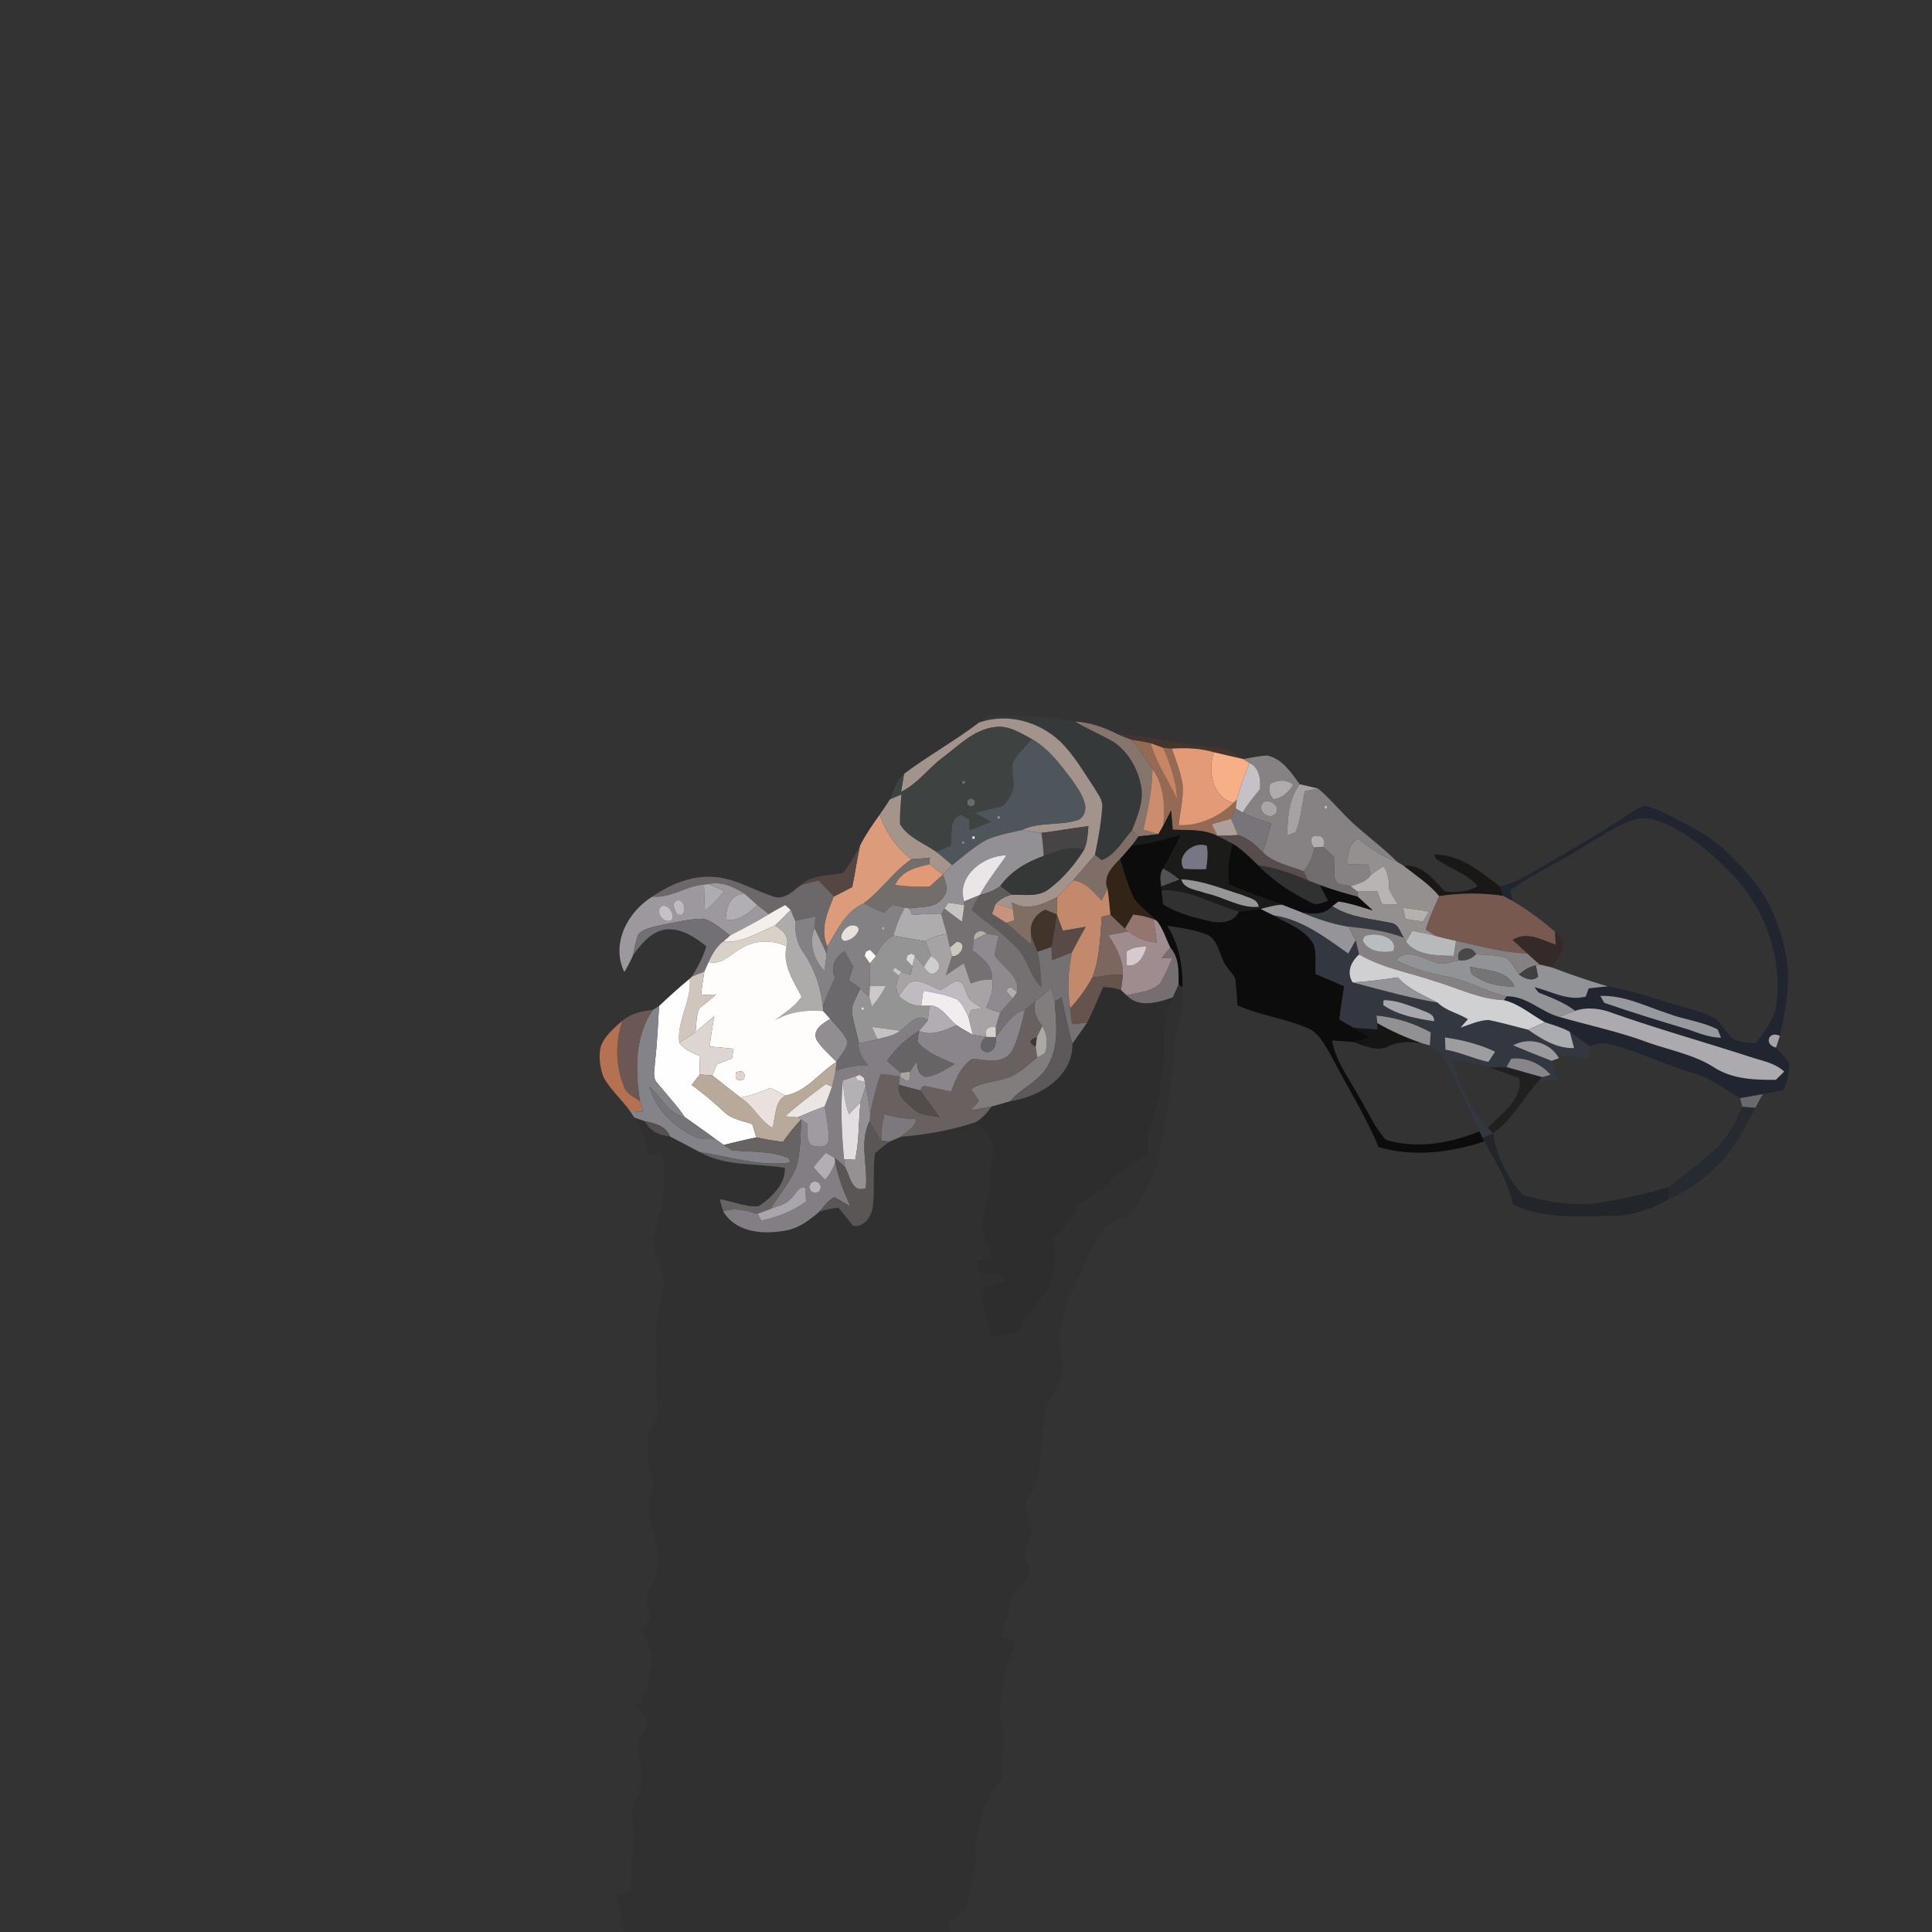 <?xml version="1.0" encoding="UTF-8" ?>
<!DOCTYPE svg PUBLIC "-//W3C//DTD SVG 1.1//EN" "http://www.w3.org/Graphics/SVG/1.1/DTD/svg11.dtd">
<svg width="384pt" height="384pt" viewBox="0 0 384 384" version="1.1" xmlns="http://www.w3.org/2000/svg">
<rect x="0" y="0" width="384" height="384" fill="#333333" stroke="none"/>
<g id="#363939ff">
<path fill="#363939" opacity="1.00" d=" M 194.61 143.60 C 195.59 142.84 196.67 142.16 197.97 142.28 C 203.21 142.09 208.48 142.43 213.64 143.40 C 216.19 144.91 218.93 146.04 221.48 147.55 C 224.37 149.57 226.20 152.91 226.83 156.33 C 227.37 159.37 226.04 162.31 224.98 165.08 C 223.12 167.13 221.68 169.95 218.97 170.96 C 218.64 170.70 217.97 170.18 217.63 169.92 C 218.24 166.80 218.87 163.68 219.06 160.51 C 219.26 159.00 218.16 157.80 217.48 156.58 C 215.36 153.40 213.44 150.02 210.68 147.34 C 206.45 143.36 200.18 141.69 194.61 143.60 Z" />
</g>
<g id="#a2938dff">
<path fill="#a2938d" opacity="1.00" d=" M 194.61 143.60 C 200.18 141.69 206.45 143.36 210.68 147.34 C 213.44 150.02 215.36 153.40 217.48 156.58 C 218.16 157.80 219.26 159.00 219.06 160.51 C 218.87 163.68 218.24 166.80 217.63 169.92 C 216.19 171.60 214.75 173.29 213.29 174.97 C 212.26 176.12 211.19 177.25 210.08 178.33 C 207.31 179.76 204.08 181.20 201.12 179.36 C 201.17 179.68 201.26 180.31 201.31 180.63 C 200.17 180.30 199.04 179.97 197.90 179.64 C 198.75 178.70 199.88 178.11 201.11 177.81 C 203.62 177.80 206.51 178.36 208.62 176.59 C 211.37 174.50 213.62 171.81 215.46 168.90 C 216.11 167.42 216.21 165.80 216.32 164.21 C 213.19 164.56 210.11 165.18 206.99 165.55 C 205.67 165.40 204.36 165.16 203.06 164.97 C 206.47 163.32 210.35 164.12 213.90 163.07 C 215.23 162.87 215.88 161.27 215.68 160.07 C 215.29 158.15 214.11 156.54 213.02 154.97 C 210.76 151.96 208.43 148.82 205.10 146.91 C 202.83 145.71 200.41 144.09 197.71 144.52 C 193.63 145.00 190.65 148.10 187.53 150.46 C 184.58 152.61 182.43 155.78 179.09 157.39 C 179.28 156.19 179.48 154.99 179.69 153.80 C 184.52 150.19 189.81 147.25 194.61 143.60 Z" />
</g>
<g id="#8b7971f1">
<path fill="#8b7971" opacity="0.95" d=" M 213.64 143.40 C 216.65 143.57 219.47 144.58 222.13 145.93 C 223.07 146.34 224.03 146.72 225.01 147.06 C 226.41 148.95 227.83 150.83 229.07 152.83 C 229.02 156.93 228.15 160.94 227.24 164.92 C 227.99 165.14 229.49 165.57 230.24 165.79 C 228.92 165.95 227.61 166.12 226.29 166.23 C 225.96 165.94 225.31 165.37 224.98 165.08 C 226.04 162.31 227.37 159.37 226.83 156.33 C 226.20 152.91 224.37 149.57 221.48 147.55 C 218.93 146.04 216.19 144.91 213.64 143.40 Z" />
</g>
<g id="#3e4241ff">
<path fill="#3e4241" opacity="1.00" d=" M 197.71 144.52 C 200.41 144.09 202.83 145.71 205.10 146.91 C 203.80 148.35 202.39 149.72 201.39 151.39 C 200.96 153.09 201.60 154.85 201.44 156.58 C 201.07 157.96 200.29 159.24 199.26 160.23 C 197.48 160.76 195.60 160.93 193.85 161.60 C 194.89 162.19 195.93 162.78 196.99 163.36 C 195.55 163.93 194.11 164.49 192.66 165.01 C 192.66 164.50 192.67 163.46 192.67 162.94 C 192.25 162.69 191.40 162.19 190.98 161.94 C 188.42 162.92 189.40 166.02 188.95 168.14 C 187.99 168.52 187.02 168.91 186.06 169.30 C 183.61 167.59 180.48 166.49 178.88 163.83 C 178.81 161.86 179.03 159.89 179.15 157.92 C 178.59 158.16 177.45 158.65 176.88 158.89 C 177.69 157.13 178.14 155.09 179.69 153.80 C 179.48 154.99 179.28 156.19 179.09 157.39 C 182.43 155.78 184.58 152.61 187.53 150.46 C 190.65 148.10 193.63 145.00 197.71 144.52 M 191.30 155.27 L 191.30 155.72 L 191.75 155.72 L 191.75 155.27 L 191.30 155.27 M 192.28 159.08 L 192.28 159.90 L 192.99 160.31 L 193.72 159.90 L 193.72 159.08 L 193.00 158.67 L 192.28 159.08 Z" />
</g>
<g id="#51362890">
<path fill="#513628" opacity="0.56" d=" M 222.13 145.93 C 228.75 146.30 235.17 148.12 241.79 148.53 C 243.81 148.59 245.48 149.78 247.09 150.87 C 245.15 150.41 243.20 149.99 241.26 149.51 C 238.55 148.70 235.72 148.63 232.92 148.79 C 232.49 148.75 231.64 148.68 231.21 148.65 C 230.59 148.42 229.34 147.95 228.72 147.72 C 227.49 147.42 226.24 147.26 225.01 147.06 C 224.03 146.72 223.07 146.34 222.13 145.93 Z" />
</g>
<g id="#4e565bff">
<path fill="#4e565b" opacity="1.00" d=" M 205.10 146.91 C 208.43 148.82 210.76 151.96 213.02 154.97 C 214.11 156.54 215.29 158.15 215.68 160.07 C 215.88 161.27 215.23 162.87 213.90 163.07 C 210.35 164.12 206.47 163.32 203.06 164.97 C 200.67 165.59 198.17 165.94 195.91 167.01 C 193.50 168.38 191.40 170.23 189.25 171.97 C 188.20 171.06 187.16 170.14 186.06 169.30 C 187.02 168.91 187.99 168.52 188.95 168.14 C 189.40 166.02 188.42 162.92 190.98 161.94 C 191.40 162.19 192.25 162.69 192.67 162.94 C 192.67 163.46 192.66 164.50 192.66 165.01 C 194.11 164.49 195.55 163.93 196.99 163.36 C 195.93 162.78 194.89 162.19 193.85 161.60 C 195.60 160.93 197.48 160.76 199.26 160.23 C 200.29 159.24 201.07 157.96 201.44 156.58 C 201.60 154.85 200.96 153.09 201.39 151.39 C 202.39 149.72 203.80 148.35 205.10 146.91 M 198.27 162.25 L 198.27 162.70 L 198.72 162.70 L 198.72 162.25 L 198.27 162.25 M 193.26 166.25 L 193.26 166.71 L 193.72 166.71 L 193.72 166.25 L 193.26 166.25 M 191.22 167.25 L 191.22 167.71 L 191.67 167.71 L 191.67 167.26 L 191.22 167.25 Z" />
</g>
<g id="#946a54fe">
<path fill="#946a54" opacity="1.00" d=" M 225.01 147.06 C 226.24 147.26 227.49 147.42 228.72 147.72 C 229.78 151.72 232.26 155.16 233.95 158.91 C 233.86 155.30 232.63 151.91 231.21 148.65 C 231.64 148.68 232.49 148.75 232.92 148.79 C 233.77 151.18 234.70 153.59 235.07 156.12 C 235.23 158.77 234.55 161.38 234.27 164.00 C 238.36 164.21 242.27 162.35 245.18 159.57 L 245.83 158.94 C 245.77 159.39 245.66 160.28 245.61 160.72 C 245.38 161.23 244.94 162.23 244.71 162.74 C 243.41 163.07 242.12 163.44 240.84 163.83 C 241.12 164.40 241.67 165.55 241.95 166.13 C 239.19 164.76 236.07 165.04 233.09 164.91 C 232.97 163.64 232.86 162.36 232.76 161.09 C 232.26 162.10 231.75 163.10 231.22 164.09 C 231.59 160.23 231.41 156.09 229.07 152.83 C 227.83 150.83 226.41 148.95 225.01 147.06 Z" />
</g>
<g id="#c78563ff">
<path fill="#c78563" opacity="1.00" d=" M 233.95 158.91 C 232.26 155.16 229.78 151.72 228.72 147.72 C 229.34 147.95 230.59 148.42 231.21 148.65 C 232.63 151.91 233.86 155.30 233.95 158.91 Z" />
</g>
<g id="#e29b76ff">
<path fill="#e29b76" opacity="1.00" d=" M 232.92 148.79 C 235.72 148.63 238.55 148.70 241.26 149.51 C 240.05 153.13 240.91 158.53 245.18 159.57 C 242.27 162.35 238.36 164.21 234.27 164.00 C 234.55 161.38 235.23 158.77 235.07 156.12 C 234.70 153.59 233.77 151.18 232.92 148.79 Z" />
</g>
<g id="#f7af88ff">
<path fill="#f7af88" opacity="1.00" d=" M 241.26 149.51 C 243.20 149.99 245.15 150.41 247.09 150.87 C 247.41 151.06 248.05 151.45 248.37 151.65 C 247.38 154.03 246.52 156.46 245.83 158.94 L 245.18 159.57 C 240.91 158.53 240.05 153.13 241.26 149.51 Z" />
</g>
<g id="#868284ff">
<path fill="#868284" opacity="1.00" d=" M 247.09 150.87 C 248.67 150.59 250.25 150.25 251.86 150.16 C 254.87 150.80 256.64 153.57 258.33 155.88 C 256.11 158.80 255.96 162.57 255.82 166.08 C 256.24 165.91 257.08 165.57 257.50 165.40 C 258.62 162.82 258.71 159.93 259.37 157.22 C 260.03 157.10 261.35 156.86 262.01 156.74 C 264.75 159.08 266.97 161.95 269.70 164.32 C 272.38 166.66 275.22 168.81 277.75 171.33 C 274.83 170.36 272.34 168.58 269.94 166.71 C 268.03 167.70 267.83 169.88 267.88 171.79 C 269.22 171.76 270.56 171.73 271.91 171.71 C 272.04 172.27 272.29 173.41 272.42 173.98 C 271.51 175.33 269.85 175.64 268.42 176.13 C 267.35 175.78 265.57 176.04 265.31 174.57 C 265.15 173.16 265.16 171.75 265.13 170.34 C 264.43 169.66 263.72 168.98 262.96 168.36 C 263.55 167.44 263.12 166.06 261.87 166.14 C 260.24 165.83 260.38 167.70 261.25 168.46 C 260.91 170.19 260.23 171.82 259.10 173.18 C 256.33 172.10 253.17 171.56 250.98 169.38 C 251.63 167.49 252.22 165.58 252.66 163.63 C 250.71 163.08 248.77 162.48 246.99 161.51 C 247.94 159.83 249.24 158.38 250.42 156.85 C 250.64 154.96 250.29 152.55 248.37 151.65 C 248.05 151.45 247.41 151.06 247.09 150.87 M 252.53 155.73 C 251.99 156.83 252.32 157.99 253.13 158.87 C 254.83 158.59 256.18 157.47 257.00 155.98 C 255.74 154.76 253.97 155.09 252.53 155.73 M 251.07 159.52 C 249.60 160.99 252.21 163.19 253.54 161.72 C 254.66 160.37 252.29 158.51 251.07 159.52 M 263.29 160.21 L 263.29 160.66 L 263.74 160.66 L 263.74 160.21 L 263.29 160.21 Z" />
</g>
<g id="#c5c1c6ff">
<path fill="#c5c1c6" opacity="1.00" d=" M 248.37 151.65 C 250.29 152.55 250.64 154.96 250.42 156.85 C 249.24 158.38 247.94 159.83 246.99 161.51 C 246.64 161.32 245.95 160.92 245.61 160.72 C 245.66 160.28 245.77 159.39 245.83 158.94 C 246.52 156.46 247.38 154.03 248.37 151.65 Z" />
</g>
<g id="#cb8d6dff">
<path fill="#cb8d6d" opacity="1.00" d=" M 229.07 152.83 C 231.41 156.09 231.59 160.23 231.22 164.09 C 230.97 164.51 230.48 165.37 230.24 165.79 C 229.49 165.57 227.99 165.14 227.24 164.92 C 228.15 160.94 229.02 156.93 229.07 152.83 Z" />
</g>
<g id="#797a7cff">
<path fill="#797a7c" opacity="1.00" d=" M 191.30 155.27 L 191.75 155.27 L 191.75 155.72 L 191.30 155.72 L 191.30 155.27 Z" />
</g>
<g id="#b0acaeff">
<path fill="#b0acae" opacity="1.00" d=" M 252.53 155.73 C 253.97 155.09 255.74 154.76 257.00 155.98 C 256.18 157.47 254.83 158.59 253.13 158.87 C 252.32 157.99 251.99 156.83 252.53 155.73 Z" />
</g>
<g id="#aba6a8f6">
<path fill="#aba6a8" opacity="0.96" d=" M 258.33 155.88 C 259.56 156.16 260.79 156.43 262.01 156.74 C 261.35 156.86 260.03 157.10 259.37 157.22 C 258.71 159.93 258.62 162.82 257.50 165.40 C 257.08 165.57 256.24 165.91 255.82 166.08 C 255.96 162.57 256.11 158.80 258.33 155.88 Z" />
</g>
<g id="#a5948bff">
<path fill="#a5948b" opacity="1.00" d=" M 176.88 158.89 C 177.45 158.65 178.59 158.16 179.15 157.92 C 179.03 159.89 178.81 161.86 178.88 163.83 C 180.48 166.49 183.61 167.59 186.06 169.30 C 187.16 170.14 188.20 171.06 189.25 171.97 C 188.61 172.58 188.00 173.21 187.40 173.86 C 186.51 173.19 185.64 172.50 184.79 171.80 C 184.78 171.47 184.76 170.82 184.75 170.50 C 183.56 170.59 182.36 170.68 181.17 170.78 C 178.17 168.56 176.05 165.44 174.84 161.93 C 175.54 160.93 176.24 159.93 176.88 158.89 Z" />
</g>
<g id="#686b6cff">
<path fill="#686b6c" opacity="1.00" d=" M 192.28 159.08 L 193.00 158.67 L 193.72 159.08 L 193.72 159.90 L 192.99 160.31 L 192.28 159.90 L 192.28 159.08 Z" />
</g>
<g id="#a9a5a7ff">
<path fill="#a9a5a7" opacity="1.00" d=" M 251.07 159.52 C 252.29 158.51 254.66 160.37 253.54 161.72 C 252.21 163.19 249.60 160.99 251.07 159.52 Z" />
</g>
<g id="#c7c3beff">
<path fill="#c7c3be" opacity="1.00" d=" M 263.29 160.21 L 263.74 160.21 L 263.74 160.66 L 263.29 160.66 L 263.29 160.21 Z" />
</g>
<g id="#20252ffa">
<path fill="#20252f" opacity="0.98" d=" M 324.35 161.41 C 325.38 160.87 326.50 159.86 327.75 160.36 C 330.80 161.34 333.56 163.04 336.40 164.49 C 341.34 167.01 345.26 171.07 348.71 175.32 C 352.18 179.56 354.03 184.86 355.03 190.19 C 356.02 195.44 354.84 200.75 353.77 205.89 C 351.46 204.75 350.56 207.68 353.00 208.21 C 353.95 209.17 354.81 210.23 355.68 211.28 C 355.63 213.12 355.22 214.92 354.52 216.63 C 353.14 216.91 351.76 217.20 350.38 217.46 C 348.87 217.73 347.37 217.99 345.87 218.27 C 342.78 216.60 340.06 214.17 336.59 213.29 C 330.84 211.68 325.51 208.85 319.69 207.49 C 318.41 207.09 317.14 207.63 315.92 207.93 C 314.61 206.99 313.32 206.01 312.00 205.08 C 310.45 204.22 308.74 203.74 307.07 203.19 C 304.36 201.70 301.98 199.53 298.90 198.79 L 299.45 198.02 C 303.44 197.94 306.25 201.13 309.91 202.11 C 315.85 203.82 321.92 205.07 327.71 207.26 C 332.09 208.79 336.76 209.63 340.73 212.18 C 344.35 214.51 348.78 214.66 352.96 214.62 C 353.37 214.21 354.21 213.40 354.62 212.99 C 352.76 211.22 350.14 210.85 347.81 210.05 C 338.76 207.13 329.60 204.55 320.63 201.40 C 318.21 200.45 315.57 200.07 313.06 200.91 C 310.88 199.23 308.30 198.28 305.78 197.26 C 305.57 197.00 305.16 196.47 304.96 196.21 C 308.31 196.98 311.65 199.05 315.18 198.06 C 315.33 197.65 315.61 196.85 315.76 196.45 C 317.02 196.30 318.28 196.15 319.55 196.05 C 324.55 196.90 329.32 198.64 334.19 200.01 C 336.39 200.69 338.66 201.25 340.71 202.33 C 342.32 203.41 342.99 205.44 344.59 206.53 C 345.94 207.21 347.47 207.23 348.95 207.37 C 350.64 205.15 352.47 202.84 353.01 200.02 C 354.43 190.28 350.68 180.15 343.78 173.23 C 340.47 169.86 336.80 166.79 332.67 164.49 C 330.16 163.18 327.13 161.99 324.33 163.06 C 319.91 164.75 316.10 167.62 312.01 169.93 C 308.08 172.32 303.82 174.18 300.16 177.01 C 300.28 177.53 300.53 178.57 300.65 179.09 C 300.17 178.83 299.23 178.32 298.76 178.06 C 298.60 177.59 298.30 176.66 298.14 176.20 C 300.10 175.62 302.04 174.92 303.79 173.86 C 310.68 169.78 317.70 165.89 324.35 161.41 M 318.07 197.95 C 318.27 198.29 318.67 198.98 318.87 199.32 C 324.36 201.23 329.96 202.93 335.54 204.61 C 337.66 205.34 339.78 206.24 342.07 206.24 C 341.90 205.83 341.56 205.02 341.39 204.61 C 338.27 203.01 334.70 202.69 331.45 201.42 C 327.08 200.02 322.77 197.75 318.07 197.95 Z" />
</g>
<g id="#1b1b1aff">
<path fill="#1b1b1a" opacity="1.00" d=" M 231.22 164.09 C 231.75 163.10 232.26 162.10 232.76 161.09 C 232.86 162.36 232.97 163.64 233.09 164.91 C 236.07 165.04 239.19 164.76 241.95 166.13 C 242.98 166.61 244.00 167.13 244.99 167.69 C 244.25 170.30 243.83 173.01 244.27 175.72 C 247.67 177.37 251.29 178.49 254.82 179.82 C 253.36 179.89 251.96 180.30 250.57 180.67 C 249.14 180.89 247.70 181.04 246.27 181.17 C 241.12 179.82 236.37 176.65 230.88 176.96 L 230.80 176.18 C 232.01 175.72 233.21 175.27 234.42 174.81 C 233.40 173.97 232.31 173.25 231.16 172.63 C 232.40 170.42 233.70 168.23 234.72 165.91 C 231.52 166.81 228.32 167.78 224.99 168.00 C 225.32 167.56 225.96 166.67 226.29 166.23 C 227.61 166.12 228.92 165.95 230.24 165.79 C 230.48 165.37 230.97 164.51 231.22 164.09 M 235.27 172.67 C 236.75 172.77 238.23 172.80 239.71 172.75 C 239.97 171.22 240.13 169.66 239.87 168.12 C 237.35 167.07 233.63 170.03 235.27 172.67 M 234.80 174.78 C 235.33 176.81 237.97 176.83 239.61 177.52 C 243.18 178.22 246.42 180.57 250.17 180.23 C 249.99 178.62 248.06 178.47 246.91 177.88 C 242.92 176.69 239.00 174.97 234.80 174.78 Z" />
</g>
<g id="#787479ff">
<path fill="#787479" opacity="1.00" d=" M 244.71 162.74 C 244.94 162.23 245.38 161.23 245.61 160.72 C 245.95 160.92 246.64 161.32 246.99 161.51 C 248.77 162.48 250.71 163.08 252.66 163.63 C 252.22 165.58 251.63 167.49 250.98 169.38 C 249.52 167.99 248.06 166.49 246.04 165.98 C 245.59 164.90 245.15 163.82 244.71 162.74 Z" />
</g>
<g id="#dc9b7bff">
<path fill="#dc9b7b" opacity="1.00" d=" M 170.93 168.09 C 172.03 165.92 173.42 163.91 174.84 161.93 C 176.05 165.44 178.17 168.56 181.17 170.78 C 177.58 173.23 175.16 176.94 171.71 179.54 C 168.04 181.17 166.37 184.91 164.45 188.15 C 162.90 184.81 164.44 181.33 165.72 178.19 C 166.95 177.58 168.16 176.95 169.38 176.31 C 169.96 173.58 170.33 170.81 170.93 168.09 Z" />
</g>
<g id="#9a999cff">
<path fill="#9a999c" opacity="1.00" d=" M 198.27 162.25 L 198.72 162.25 L 198.72 162.70 L 198.27 162.70 L 198.27 162.25 Z" />
</g>
<g id="#ae9f9aff">
<path fill="#ae9f9a" opacity="1.00" d=" M 240.84 163.83 C 242.12 163.44 243.41 163.07 244.71 162.74 C 245.15 163.82 245.59 164.90 246.04 165.98 C 244.67 166.02 243.31 166.07 241.95 166.13 C 241.67 165.55 241.12 164.40 240.84 163.83 Z" />
</g>
<g id="#474445ff">
<path fill="#474445" opacity="1.00" d=" M 206.99 165.55 C 210.11 165.18 213.19 164.56 216.32 164.21 C 216.21 165.80 216.11 167.42 215.46 168.90 C 212.72 167.96 210.00 169.22 207.44 170.13 C 207.37 168.59 207.22 167.07 206.99 165.55 Z" />
</g>
<g id="#939095ff">
<path fill="#939095" opacity="1.00" d=" M 195.91 167.01 C 198.17 165.94 200.67 165.59 203.06 164.97 C 204.36 165.16 205.67 165.40 206.99 165.55 C 207.22 167.07 207.37 168.59 207.44 170.13 C 204.07 171.32 200.92 173.17 198.81 176.12 C 197.61 177.04 196.17 177.51 194.74 177.90 C 196.21 175.08 198.27 172.65 200.03 170.01 C 195.46 170.00 190.01 174.23 191.65 179.17 L 191.66 179.91 C 190.60 179.73 189.54 179.55 188.47 179.43 C 188.29 179.72 187.92 180.30 187.73 180.59 C 187.57 180.87 187.25 181.44 187.10 181.73 C 185.16 181.57 183.22 181.71 181.29 181.85 C 181.14 181.52 180.84 180.88 180.70 180.56 C 183.00 180.15 186.04 180.61 187.48 178.31 C 188.67 176.99 187.94 175.27 187.40 173.86 C 188.00 173.21 188.61 172.58 189.25 171.97 C 191.40 170.23 193.50 168.38 195.91 167.01 Z" />
</g>
<g id="#7f6d67ff">
<path fill="#7f6d67" opacity="1.00" d=" M 218.97 170.96 C 221.68 169.95 223.12 167.13 224.98 165.08 C 225.31 165.37 225.96 165.94 226.29 166.23 C 225.96 166.67 225.32 167.56 224.99 168.00 C 224.21 168.95 223.39 169.87 222.58 170.78 C 220.98 172.39 219.20 174.26 220.15 176.72 C 219.85 177.28 219.24 178.41 218.94 178.97 C 217.32 177.29 215.78 175.26 213.29 174.97 C 214.75 173.29 216.19 171.60 217.63 169.92 C 217.97 170.18 218.64 170.70 218.97 170.96 Z" />
</g>
<g id="#fcf8f2ff">
<path fill="#fcf8f2" opacity="1.00" d=" M 193.26 166.25 L 193.72 166.25 L 193.72 166.71 L 193.26 166.71 L 193.26 166.25 Z" />
</g>
<g id="#000000c1">
<path fill="#000000" opacity="0.76" d=" M 224.99 168.00 C 228.32 167.78 231.52 166.81 234.72 165.91 C 233.70 168.23 232.40 170.42 231.16 172.63 C 230.46 173.72 230.63 174.97 230.80 176.18 L 230.88 176.96 C 230.95 177.65 231.08 179.03 231.15 179.72 C 233.87 181.52 237.10 182.30 240.23 183.05 C 242.40 183.58 245.19 183.49 246.27 181.17 C 247.70 181.04 249.14 180.89 250.57 180.67 C 251.20 180.98 252.48 181.61 253.12 181.93 C 255.95 183.60 259.51 184.71 261.15 187.78 C 261.75 189.64 261.38 191.66 261.50 193.59 C 263.40 194.39 265.29 195.20 267.18 196.03 C 266.81 198.23 266.46 200.43 266.24 202.64 C 267.15 203.18 268.08 203.72 269.02 204.24 C 270.14 204.88 271.26 205.55 272.37 206.22 C 271.18 206.54 269.99 206.83 268.80 207.10 C 267.45 206.97 266.09 206.87 264.74 206.79 C 265.52 211.14 268.35 214.65 270.39 218.46 C 272.00 221.19 273.30 224.16 275.43 226.55 C 281.57 228.42 288.23 227.23 294.07 224.87 C 294.23 225.20 294.54 225.85 294.69 226.17 L 295.04 226.86 C 288.29 229.09 280.93 230.02 274.01 227.99 C 271.34 221.59 267.61 215.75 264.45 209.60 C 263.23 207.58 262.10 205.16 259.74 204.28 C 255.28 202.37 250.37 201.82 245.95 199.81 C 245.81 198.02 245.76 196.23 245.49 194.46 C 244.87 193.18 243.65 192.30 243.15 190.97 C 242.29 189.22 241.98 186.95 240.16 185.88 C 237.58 184.76 234.75 184.45 232.00 183.99 C 234.30 187.67 235.15 191.93 235.02 196.25 L 234.26 195.64 C 234.24 193.11 234.39 190.38 232.61 188.34 C 231.73 186.57 231.18 184.61 229.95 183.04 C 228.44 181.55 226.63 180.35 225.40 178.61 C 224.15 176.12 223.48 173.40 222.58 170.78 C 223.39 169.87 224.21 168.95 224.99 168.00 Z" />
</g>
<g id="#5a504eea">
<path fill="#5a504e" opacity="0.92" d=" M 241.95 166.13 C 243.31 166.07 244.67 166.02 246.04 165.98 C 248.06 166.49 249.52 167.99 250.98 169.38 C 253.17 171.56 256.33 172.10 259.10 173.18 C 259.33 173.64 259.79 174.55 260.02 175.00 C 256.80 173.63 253.48 172.44 250.00 171.95 C 248.45 170.40 246.87 168.85 244.99 167.69 C 244.00 167.13 242.98 166.61 241.95 166.13 Z" />
</g>
<g id="#b3adadff">
<path fill="#b3adad" opacity="1.00" d=" M 261.25 168.46 C 260.38 167.70 260.24 165.83 261.87 166.14 C 263.12 166.06 263.55 167.44 262.96 168.36 C 262.53 168.38 261.68 168.43 261.25 168.46 Z" />
</g>
<g id="#888684ff">
<path fill="#888684" opacity="1.00" d=" M 191.22 167.25 L 191.67 167.26 L 191.67 167.71 L 191.22 167.71 L 191.22 167.25 Z" />
</g>
<g id="#94908fff">
<path fill="#94908f" opacity="1.00" d=" M 267.88 171.79 C 267.83 169.88 268.03 167.70 269.94 166.71 C 272.34 168.58 274.83 170.36 277.75 171.33 C 278.06 171.52 278.70 171.90 279.01 172.09 C 281.43 174.01 284.07 175.70 286.06 178.11 C 285.10 180.29 284.09 182.46 283.40 184.75 C 284.12 185.21 284.85 185.66 285.60 186.10 C 283.98 185.67 282.34 185.30 280.69 185.03 C 280.29 185.75 279.88 186.46 279.44 187.16 L 279.00 186.37 C 278.29 185.31 277.97 183.61 276.45 183.44 C 272.49 182.59 268.30 182.37 264.80 180.11 C 265.10 179.87 265.71 179.40 266.01 179.17 C 268.35 179.50 270.59 180.28 272.85 180.95 C 271.84 180.04 270.83 179.13 269.84 178.21 L 269.79 177.20 C 271.10 177.18 272.41 177.14 273.73 177.09 C 273.97 177.74 274.44 179.04 274.67 179.69 C 275.72 179.73 276.77 179.76 277.83 179.78 C 277.24 178.75 276.58 177.77 276.07 176.71 C 276.09 175.12 275.97 173.52 274.99 172.18 C 274.10 172.74 273.21 173.30 272.42 173.98 C 272.29 173.41 272.04 172.27 271.91 171.71 C 270.56 171.73 269.22 171.76 267.88 171.79 M 278.87 180.42 C 279.00 180.98 279.24 182.10 279.36 182.65 C 280.51 182.87 281.67 183.04 282.83 183.17 C 283.13 182.68 283.72 181.69 284.02 181.20 C 282.31 180.88 280.59 180.63 278.87 180.42 Z" />
</g>
<g id="#554642ff">
<path fill="#554642" opacity="1.00" d=" M 167.59 173.49 C 168.87 171.80 169.95 169.97 170.93 168.09 C 170.33 170.81 169.96 173.58 169.38 176.31 C 168.16 176.95 166.95 177.58 165.72 178.19 C 164.74 177.12 163.74 176.07 162.73 175.03 C 161.51 175.28 160.30 175.56 159.12 175.96 C 161.36 173.76 164.74 174.15 167.59 173.49 Z" />
</g>
<g id="#363737ff">
<path fill="#363737" opacity="1.00" d=" M 207.44 170.13 C 210.00 169.22 212.72 167.96 215.46 168.90 C 213.62 171.81 211.37 174.50 208.62 176.59 C 206.51 178.36 203.62 177.80 201.11 177.81 C 200.34 177.24 199.57 176.68 198.81 176.12 C 200.92 173.17 204.07 171.32 207.44 170.13 Z" />
</g>
<g id="#777685ff">
<path fill="#777685" opacity="1.00" d=" M 235.27 172.67 C 233.63 170.03 237.35 167.07 239.87 168.12 C 240.13 169.66 239.97 171.22 239.71 172.75 C 238.23 172.80 236.75 172.77 235.27 172.67 Z" />
</g>
<g id="#010101c2">
<path fill="#010101" opacity="0.76" d=" M 244.27 175.72 C 243.83 173.01 244.25 170.30 244.99 167.69 C 246.87 168.85 248.45 170.40 250.00 171.95 C 253.03 175.05 256.69 177.50 260.58 179.39 C 261.69 180.12 262.86 179.39 263.96 179.03 C 263.42 177.97 262.87 176.92 262.31 175.88 C 264.76 176.81 267.30 177.52 269.84 178.21 C 270.83 179.13 271.84 180.04 272.85 180.95 C 270.59 180.28 268.35 179.50 266.01 179.17 C 265.71 179.40 265.10 179.87 264.80 180.11 C 263.26 181.92 260.91 181.71 258.78 181.37 C 257.45 180.86 256.15 180.31 254.82 179.82 C 251.29 178.49 247.67 177.37 244.27 175.72 Z" />
</g>
<g id="#716d6fff">
<path fill="#716d6f" opacity="1.00" d=" M 261.25 168.46 C 261.68 168.43 262.53 168.38 262.96 168.36 C 263.72 168.98 264.43 169.66 265.13 170.34 C 265.16 171.75 265.15 173.16 265.31 174.57 C 265.57 176.04 267.35 175.78 268.42 176.13 C 268.76 176.40 269.45 176.93 269.79 177.20 L 269.84 178.21 C 267.30 177.52 264.76 176.81 262.31 175.88 C 261.73 175.66 260.59 175.22 260.02 175.00 C 259.79 174.55 259.33 173.64 259.10 173.18 C 260.23 171.82 260.91 170.19 261.25 168.46 Z" />
</g>
<g id="#736d6bff">
<path fill="#736d6b" opacity="1.00" d=" M 181.17 170.78 C 182.36 170.68 183.56 170.59 184.75 170.50 C 184.76 170.82 184.78 171.47 184.79 171.80 C 182.11 172.36 179.12 173.09 177.94 175.89 C 180.21 176.21 182.50 176.33 184.78 176.18 C 185.65 175.40 186.52 174.63 187.40 173.86 C 187.94 175.27 188.67 176.99 187.48 178.31 C 186.04 180.61 183.00 180.15 180.70 180.56 L 179.86 180.38 C 179.04 180.19 178.22 180.01 177.41 179.83 C 176.83 180.37 176.26 180.91 175.69 181.45 C 174.34 180.87 173.01 180.23 171.71 179.54 C 175.16 176.94 177.58 173.23 181.17 170.78 Z" />
</g>
<g id="#ebe5e7ff">
<path fill="#ebe5e7" opacity="1.00" d=" M 191.65 179.17 C 190.01 174.23 195.46 170.00 200.03 170.01 C 198.27 172.65 196.21 175.08 194.74 177.90 C 193.71 178.33 192.68 178.75 191.65 179.17 Z" />
</g>
<g id="#0a060595">
<path fill="#0a0605" opacity="0.58" d=" M 285.05 169.83 C 290.14 169.78 294.30 173.27 298.14 176.20 C 298.30 176.66 298.60 177.59 298.76 178.06 C 294.55 177.43 290.26 177.47 286.06 178.11 C 284.07 175.70 281.43 174.01 279.01 172.09 C 282.72 171.78 284.92 174.79 287.19 177.18 C 289.41 177.48 291.71 177.27 293.69 176.12 C 291.46 173.51 288.00 172.65 285.36 170.61 L 285.05 169.83 Z" />
</g>
<g id="#332418fe">
<path fill="#332418" opacity="1.00" d=" M 220.15 176.72 C 219.20 174.26 220.98 172.39 222.58 170.78 C 223.48 173.40 224.15 176.12 225.40 178.61 C 226.63 180.35 228.44 181.55 229.95 183.04 L 229.24 182.70 C 227.94 182.22 226.60 181.90 225.23 181.80 C 224.82 182.49 223.99 183.88 223.58 184.58 C 222.60 183.67 221.66 182.73 220.70 181.82 C 220.56 180.11 220.37 178.41 220.15 176.72 Z" />
</g>
<g id="#e19976ff">
<path fill="#e19976" opacity="1.00" d=" M 177.94 175.89 C 179.12 173.09 182.11 172.36 184.79 171.80 C 185.64 172.50 186.51 173.19 187.40 173.86 C 186.52 174.63 185.65 175.40 184.78 176.18 C 182.50 176.33 180.21 176.21 177.94 175.89 Z" />
</g>
<g id="#0000000d">
<path fill="#000000" opacity="0.05" d=" M 250.00 171.95 C 253.48 172.44 256.80 173.63 260.02 175.00 C 260.59 175.22 261.73 175.66 262.31 175.88 C 262.87 176.92 263.42 177.97 263.96 179.03 C 262.86 179.39 261.69 180.12 260.58 179.39 C 256.69 177.50 253.03 175.05 250.00 171.95 Z" />
<path fill="#000000" opacity="0.05" d=" M 230.88 176.96 C 236.37 176.65 241.12 179.82 246.27 181.17 C 245.19 183.49 242.40 183.58 240.23 183.05 C 237.10 182.30 233.87 181.52 231.15 179.72 C 231.08 179.03 230.95 177.65 230.88 176.96 Z" />
</g>
<g id="#b9b3b4ff">
<path fill="#b9b3b4" opacity="1.00" d=" M 272.42 173.98 C 273.21 173.30 274.10 172.74 274.99 172.18 C 275.97 173.52 276.09 175.12 276.07 176.71 C 276.58 177.77 277.24 178.75 277.83 179.78 C 276.77 179.76 275.72 179.73 274.67 179.69 C 274.44 179.04 273.97 177.74 273.73 177.09 C 272.41 177.14 271.10 177.18 269.79 177.20 C 269.45 176.93 268.76 176.40 268.42 176.13 C 269.85 175.64 271.51 175.33 272.42 173.98 Z" />
</g>
<g id="#545355f1">
<path fill="#545355" opacity="0.95" d=" M 230.80 176.18 C 230.63 174.97 230.46 173.72 231.16 172.63 C 232.31 173.25 233.40 173.97 234.42 174.81 C 233.21 175.27 232.01 175.72 230.80 176.18 Z" />
</g>
<g id="#6c6769ff">
<path fill="#6c6769" opacity="1.00" d=" M 129.67 178.21 C 133.24 175.72 137.51 173.97 141.92 174.30 C 146.28 174.57 150.01 177.09 154.10 178.31 C 156.15 178.69 157.65 177.08 159.12 175.96 C 160.30 175.56 161.51 175.28 162.73 175.03 C 163.74 176.07 164.74 177.12 165.72 178.19 C 164.44 181.33 162.90 184.81 164.45 188.15 C 164.41 188.51 164.33 189.24 164.29 189.60 C 163.54 187.87 162.70 186.19 161.91 184.49 C 161.95 183.90 162.03 182.72 162.07 182.13 C 160.73 182.42 159.39 182.72 158.06 183.03 C 157.83 182.49 157.37 181.41 157.15 180.87 C 156.88 180.62 156.34 180.13 156.07 179.88 C 154.97 180.45 153.90 181.06 152.83 181.69 C 152.04 181.09 151.26 180.49 150.50 179.87 C 149.64 179.11 148.78 178.34 147.93 177.58 C 145.81 176.31 143.39 175.09 140.84 175.71 L 139.93 175.82 C 136.37 176.07 133.28 178.58 129.67 178.21 Z" />
</g>
<g id="#9c989eff">
<path fill="#9c989e" opacity="1.00" d=" M 140.84 175.71 C 143.39 175.09 145.81 176.31 147.93 177.58 C 145.12 177.78 144.29 180.45 144.24 182.86 C 146.80 183.09 148.80 181.61 150.50 179.87 C 151.26 180.49 152.04 181.09 152.83 181.69 C 150.32 183.24 147.70 184.58 145.09 185.94 C 143.44 184.69 141.86 183.20 139.84 182.60 C 136.88 182.63 133.98 183.39 131.09 183.93 C 129.59 184.32 127.84 184.53 126.80 185.83 C 126.35 187.15 126.12 188.53 125.81 189.89 C 125.31 191.03 124.73 192.13 124.09 193.19 C 121.37 187.63 124.75 181.19 129.67 178.21 C 133.28 178.58 136.37 176.07 139.93 175.82 C 139.97 177.57 140.02 179.33 140.12 181.09 C 141.51 179.87 142.80 178.55 143.96 177.11 C 142.93 176.62 141.89 176.16 140.84 175.71 M 134.15 179.18 L 133.82 179.90 C 133.97 180.32 134.28 181.15 134.44 181.57 C 136.86 183.13 136.35 177.72 134.15 179.18 M 131.28 180.24 C 130.22 181.52 132.13 183.79 133.53 182.84 C 134.23 181.64 132.64 179.28 131.28 180.24 Z" />
</g>
<g id="#c3896cff">
<path fill="#c3896c" opacity="1.00" d=" M 213.29 174.97 C 215.78 175.26 217.32 177.29 218.94 178.97 C 219.24 178.41 219.85 177.28 220.15 176.72 C 220.37 178.41 220.56 180.11 220.70 181.82 C 220.27 181.91 219.41 182.10 218.98 182.19 C 218.68 186.27 218.61 190.43 217.11 194.30 C 215.90 196.51 214.43 198.57 212.71 200.40 C 212.05 196.70 212.29 192.92 213.06 189.26 C 213.91 187.54 214.85 185.88 215.77 184.21 C 214.27 184.49 212.76 184.74 211.25 184.98 C 210.82 183.91 210.42 182.84 210.05 181.76 C 210.04 180.61 210.05 179.47 210.08 178.33 C 211.19 177.25 212.26 176.12 213.29 174.97 Z" />
</g>
<g id="#979799ff">
<path fill="#979799" opacity="1.00" d=" M 234.80 174.78 C 239.00 174.97 242.92 176.69 246.91 177.88 C 248.06 178.47 249.99 178.62 250.17 180.23 C 246.42 180.57 243.18 178.22 239.61 177.52 C 237.97 176.83 235.33 176.81 234.80 174.78 Z" />
</g>
<g id="#afacb1ff">
<path fill="#afacb1" opacity="1.00" d=" M 139.93 175.82 L 140.84 175.71 C 141.89 176.16 142.93 176.62 143.96 177.11 C 142.80 178.55 141.51 179.87 140.12 181.09 C 140.02 179.33 139.97 177.57 139.93 175.82 Z" />
</g>
<g id="#605b5bff">
<path fill="#605b5b" opacity="1.00" d=" M 194.74 177.90 C 196.17 177.51 197.61 177.04 198.81 176.12 C 199.57 176.68 200.34 177.24 201.11 177.81 C 199.88 178.11 198.75 178.70 197.90 179.64 C 197.72 180.14 197.36 181.13 197.18 181.63 C 198.11 182.22 199.04 182.81 199.97 183.41 C 201.65 184.80 203.23 186.29 204.87 187.72 C 204.89 187.26 204.93 186.35 204.95 185.90 C 205.37 186.98 205.78 188.07 206.19 189.15 C 206.70 191.45 206.93 193.81 206.98 196.16 C 204.70 194.15 204.36 190.87 202.34 188.66 C 199.67 185.62 196.18 183.49 193.14 180.85 C 193.61 179.84 194.14 178.85 194.74 177.90 Z" />
</g>
<g id="#b1aeb4ff">
<path fill="#b1aeb4" opacity="1.00" d=" M 144.24 182.86 C 144.29 180.45 145.12 177.78 147.93 177.58 C 148.78 178.34 149.64 179.11 150.50 179.87 C 148.80 181.61 146.80 183.09 144.24 182.86 Z" />
</g>
<g id="#757172ff">
<path fill="#757172" opacity="1.00" d=" M 191.65 179.17 C 192.68 178.75 193.71 178.33 194.74 177.90 C 194.14 178.85 193.61 179.84 193.14 180.85 C 196.18 183.49 199.67 185.62 202.34 188.66 C 204.36 190.87 204.70 194.15 206.98 196.16 C 206.93 193.81 206.70 191.45 206.19 189.15 C 207.13 188.83 208.07 188.52 209.02 188.20 C 209.03 188.86 209.05 190.17 209.05 190.83 C 210.40 190.34 211.74 189.81 213.06 189.26 C 212.29 192.92 212.05 196.70 212.71 200.40 C 212.83 201.44 212.95 202.49 213.08 203.54 C 214.07 203.45 215.07 203.36 216.07 203.27 C 215.14 204.69 214.11 206.04 213.14 207.44 C 212.26 204.40 211.67 201.30 210.98 198.22 C 210.64 198.44 209.97 198.87 209.64 199.09 C 209.41 198.18 209.17 197.27 208.92 196.36 C 207.87 197.23 206.83 198.12 205.79 199.01 C 205.11 199.60 204.41 200.17 203.69 200.71 C 200.96 201.52 199.64 204.09 197.94 206.12 C 197.93 205.64 197.92 204.67 197.92 204.18 C 198.17 203.20 198.47 202.23 198.80 201.27 C 199.60 200.29 200.44 199.34 201.31 198.43 C 201.52 198.11 201.95 197.48 202.16 197.17 C 202.80 194.00 199.18 192.18 197.67 189.83 C 197.94 188.54 198.21 187.25 198.49 185.97 C 197.68 185.84 196.87 185.72 196.08 185.56 C 195.00 184.47 193.32 185.34 193.58 186.86 C 193.49 187.36 193.32 188.36 193.24 188.87 C 195.23 190.34 197.35 191.93 197.21 194.70 C 195.74 194.59 194.31 194.94 192.95 195.47 C 192.49 194.13 192.04 192.78 191.58 191.43 C 190.37 192.23 189.17 193.04 187.98 193.87 C 188.39 192.58 188.80 191.30 189.22 190.02 C 190.89 190.31 192.46 187.20 190.12 187.21 C 189.79 187.49 189.14 188.05 188.81 188.33 C 188.66 187.65 188.35 186.31 188.19 185.63 C 187.84 184.32 187.44 183.03 187.10 181.73 C 187.25 181.44 187.57 180.87 187.73 180.59 C 188.87 181.47 190.02 182.33 191.19 183.18 C 191.36 182.09 191.52 181.00 191.66 179.91 L 191.65 179.17 Z" />
</g>
<g id="#806e65ff">
<path fill="#806e65" opacity="1.00" d=" M 201.12 179.36 C 204.08 181.20 207.31 179.76 210.08 178.33 C 210.05 179.47 210.04 180.61 210.05 181.76 C 209.48 181.52 208.33 181.06 207.76 180.83 C 205.71 181.72 204.56 183.66 204.95 185.90 C 204.93 186.35 204.89 187.26 204.87 187.72 C 203.23 186.29 201.65 184.80 199.97 183.41 C 200.38 183.29 201.19 183.04 201.60 182.91 C 201.53 182.34 201.38 181.20 201.31 180.63 C 201.26 180.31 201.17 179.68 201.12 179.36 Z" />
</g>
<g id="#78594fff">
<path fill="#78594f" opacity="1.00" d=" M 286.06 178.11 C 290.26 177.47 294.55 177.43 298.76 178.06 C 299.23 178.32 300.17 178.83 300.65 179.09 C 303.66 180.82 306.43 182.95 309.09 185.19 C 309.12 185.84 309.18 187.13 309.21 187.78 C 306.47 186.82 303.46 185.05 300.65 186.81 C 301.62 187.72 302.61 188.63 303.61 189.53 C 298.77 189.33 294.11 188.01 289.40 187.00 C 288.12 186.73 286.85 186.46 285.60 186.10 C 284.85 185.66 284.12 185.21 283.40 184.75 C 284.09 182.46 285.10 180.29 286.06 178.11 Z" />
</g>
<g id="#bfbabfff">
<path fill="#bfbabf" opacity="1.00" d=" M 134.15 179.18 C 136.35 177.72 136.86 183.13 134.44 181.57 C 134.28 181.15 133.97 180.32 133.82 179.90 L 134.15 179.18 Z" />
</g>
<g id="#838184ff">
<path fill="#838184" opacity="1.00" d=" M 177.41 179.83 C 178.22 180.01 179.04 180.19 179.86 180.38 L 179.51 180.99 L 179.31 181.38 C 178.52 182.82 178.08 184.40 177.55 185.93 C 175.94 186.86 174.81 188.31 174.10 190.01 C 173.81 189.71 173.23 189.10 172.94 188.80 L 172.14 189.11 L 171.86 189.97 C 172.13 190.35 172.65 191.10 172.91 191.47 C 172.97 192.98 172.94 194.49 172.89 196.01 C 172.87 196.56 172.82 197.65 172.79 198.20 C 172.34 197.78 171.43 196.92 170.98 196.49 C 170.25 195.89 169.48 195.37 168.69 194.87 C 168.97 193.97 169.24 193.06 169.53 192.16 C 169.01 191.12 168.47 190.10 167.90 189.09 C 165.99 190.16 165.03 192.03 165.92 194.14 L 165.89 194.54 C 165.09 196.40 164.14 198.20 163.55 200.14 C 163.15 196.26 161.87 192.52 159.67 189.29 C 158.30 187.47 157.99 185.25 158.06 183.03 C 159.39 182.72 160.73 182.42 162.07 182.13 C 162.03 182.72 161.95 183.90 161.91 184.49 C 160.69 187.50 161.72 190.70 163.86 193.00 C 164.03 191.87 164.17 190.73 164.29 189.60 C 164.33 189.24 164.41 188.51 164.45 188.15 C 166.37 184.91 168.04 181.17 171.71 179.54 C 173.01 180.23 174.34 180.87 175.69 181.45 C 176.26 180.91 176.83 180.37 177.41 179.83 M 168.42 184.31 C 167.56 184.72 166.49 186.72 167.93 187.04 C 169.05 186.85 169.91 186.25 170.50 185.26 C 171.26 183.94 169.13 183.56 168.42 184.31 M 175.31 184.30 L 175.31 184.75 L 175.76 184.75 L 175.76 184.30 L 175.31 184.30 Z" />
</g>
<g id="#c7c4c1ff">
<path fill="#c7c4c1" opacity="1.00" d=" M 188.47 179.43 C 189.54 179.55 190.60 179.73 191.66 179.91 C 191.52 181.00 191.36 182.09 191.19 183.18 C 190.02 182.33 188.87 181.47 187.73 180.59 C 187.92 180.30 188.29 179.72 188.47 179.43 Z" />
</g>
<g id="#c6c0c6ff">
<path fill="#c6c0c6" opacity="1.00" d=" M 131.28 180.24 C 132.64 179.28 134.23 181.64 133.53 182.84 C 132.13 183.79 130.22 181.52 131.28 180.24 Z" />
</g>
<g id="#f4efebff">
<path fill="#f4efeb" opacity="1.00" d=" M 152.83 181.69 C 153.90 181.06 154.97 180.45 156.07 179.88 C 156.34 180.13 156.88 180.62 157.15 180.87 C 156.11 181.91 155.09 182.97 154.01 183.97 C 150.72 185.36 147.39 187.48 143.69 187.17 C 144.04 186.86 144.74 186.25 145.09 185.94 C 147.70 184.58 150.32 183.24 152.83 181.69 Z" />
</g>
<g id="#aeacacff">
<path fill="#aeacac" opacity="1.00" d=" M 179.86 180.38 L 180.70 180.56 C 180.84 180.88 181.14 181.52 181.29 181.85 C 183.22 181.71 185.16 181.57 187.10 181.73 C 187.44 183.03 187.84 184.32 188.19 185.63 C 186.68 185.82 185.24 186.31 183.92 187.08 C 181.79 186.75 179.66 186.36 177.55 185.93 C 178.08 184.40 178.52 182.82 179.31 181.38 C 179.36 181.29 179.46 181.09 179.51 180.99 L 179.86 180.38 Z" />
</g>
<g id="#c6947cff">
<path fill="#c6947c" opacity="1.00" d=" M 197.18 181.63 C 197.36 181.13 197.72 180.14 197.90 179.64 C 199.04 179.97 200.17 180.30 201.31 180.63 C 201.38 181.20 201.53 182.34 201.60 182.91 C 201.19 183.04 200.38 183.29 199.97 183.41 C 199.04 182.81 198.11 182.22 197.18 181.63 Z" />
</g>
<g id="#959599ff">
<path fill="#959599" opacity="1.00" d=" M 250.57 180.67 C 251.96 180.30 253.36 179.89 254.82 179.82 C 256.15 180.31 257.45 180.86 258.78 181.37 C 261.74 182.60 264.79 183.65 267.97 184.16 C 268.48 185.06 268.98 185.97 269.46 186.90 C 268.96 187.78 268.47 188.67 267.98 189.56 C 263.44 186.33 258.78 182.78 253.12 181.93 C 252.48 181.61 251.20 180.98 250.57 180.67 Z" />
</g>
<g id="#36393ffe">
<path fill="#36393f" opacity="1.00" d=" M 258.78 181.37 C 260.91 181.71 263.26 181.92 264.80 180.11 C 268.30 182.37 272.49 182.59 276.45 183.44 C 277.97 183.61 278.29 185.31 279.00 186.37 C 275.47 184.98 271.70 184.60 267.97 184.16 C 264.79 183.65 261.74 182.60 258.78 181.37 Z" />
</g>
<g id="#b5b1afff">
<path fill="#b5b1af" opacity="1.00" d=" M 278.87 180.42 C 280.59 180.63 282.31 180.88 284.02 181.20 C 283.72 181.69 283.13 182.68 282.83 183.17 C 281.67 183.04 280.51 182.87 279.36 182.65 C 279.24 182.10 279.00 180.98 278.87 180.42 Z" />
</g>
<g id="#aeababff">
<path fill="#aeabab" opacity="1.00" d=" M 157.15 180.87 C 157.37 181.41 157.83 182.49 158.06 183.03 C 157.99 185.25 158.30 187.47 159.67 189.29 C 161.87 192.52 163.15 196.26 163.55 200.14 L 163.65 200.96 C 160.31 200.68 156.94 201.06 154.02 202.81 C 155.86 201.35 157.96 200.09 159.31 198.12 C 157.73 194.99 155.47 191.81 156.33 188.11 C 156.99 186.15 155.56 184.86 154.01 183.97 C 155.09 182.97 156.11 181.91 157.15 180.87 Z" />
</g>
<g id="#dbd6c9ff">
<path fill="#dbd6c9" opacity="1.00" d=" M 179.31 181.38 L 179.51 180.99 C 179.46 181.09 179.36 181.29 179.31 181.38 Z" />
</g>
<g id="#43342bff">
<path fill="#43342b" opacity="1.00" d=" M 204.95 185.90 C 204.56 183.66 205.71 181.72 207.76 180.83 C 208.33 181.06 209.48 181.52 210.05 181.76 C 209.78 183.92 209.39 186.06 209.02 188.20 C 208.07 188.52 207.13 188.83 206.19 189.15 C 205.78 188.07 205.37 186.98 204.95 185.90 Z" />
</g>
<g id="#726f75fe">
<path fill="#726f75" opacity="1.00" d=" M 131.09 183.93 C 133.98 183.39 136.88 182.63 139.84 182.60 C 141.86 183.20 143.44 184.69 145.09 185.94 C 144.74 186.25 144.04 186.86 143.69 187.17 C 142.37 188.22 141.51 189.69 140.85 191.22 C 140.64 191.70 140.21 192.65 139.99 193.13 C 139.16 193.43 138.34 193.76 137.52 194.11 C 138.67 192.20 139.77 190.23 140.39 188.07 C 138.07 186.23 135.27 184.33 132.15 184.77 C 129.29 185.26 127.39 187.67 125.81 189.89 C 126.12 188.53 126.35 187.15 126.80 185.83 C 127.84 184.53 129.59 184.32 131.09 183.93 Z" />
</g>
<g id="#584a47ff">
<path fill="#584a47" opacity="1.00" d=" M 210.05 181.76 C 210.42 182.84 210.82 183.91 211.25 184.98 C 212.76 184.74 214.27 184.49 215.77 184.21 C 214.85 185.88 213.91 187.54 213.06 189.26 C 211.74 189.81 210.40 190.34 209.05 190.83 C 209.05 190.17 209.03 188.86 209.02 188.20 C 209.39 186.06 209.78 183.92 210.05 181.76 Z" />
</g>
<g id="#7d6560ff">
<path fill="#7d6560" opacity="1.00" d=" M 218.98 182.19 C 219.41 182.10 220.27 181.91 220.70 181.82 C 221.66 182.73 222.60 183.67 223.58 184.58 L 224.21 185.12 C 222.90 185.37 221.59 185.62 220.29 185.88 C 221.84 188.26 223.34 190.83 223.18 193.78 C 221.13 193.55 219.12 194.05 217.11 194.30 C 218.61 190.43 218.68 186.27 218.98 182.19 Z" />
</g>
<g id="#957570ff">
<path fill="#957570" opacity="1.00" d=" M 225.23 181.80 C 226.60 181.90 227.94 182.22 229.24 182.70 C 229.51 184.24 229.74 185.79 229.93 187.35 C 227.82 187.20 225.88 186.38 224.21 185.12 L 223.58 184.58 C 223.99 183.88 224.82 182.49 225.23 181.80 Z" />
</g>
<g id="#33373ffe">
<path fill="#33373f" opacity="1.00" d=" M 253.12 181.93 C 258.78 182.78 263.44 186.33 267.98 189.56 C 268.47 188.67 268.96 187.78 269.46 186.90 C 269.70 187.83 269.92 188.77 270.13 189.71 C 268.52 191.14 267.59 193.24 268.83 195.25 C 274.43 196.73 280.01 198.32 285.73 199.27 C 287.43 200.94 289.81 201.35 291.75 202.58 C 291.39 203.00 290.66 203.83 290.30 204.24 C 292.14 203.66 293.94 202.76 295.90 202.73 C 298.52 203.26 301.10 204.03 303.70 204.65 C 306.44 206.55 309.38 208.41 312.86 208.32 C 312.57 207.24 312.29 206.16 312.00 205.08 C 313.32 206.01 314.61 206.99 315.92 207.93 C 315.86 208.59 315.76 209.91 315.71 210.58 C 313.79 210.11 311.75 209.30 309.86 210.32 C 308.10 207.15 303.89 206.02 300.74 207.77 C 303.28 208.82 305.83 209.86 308.39 210.85 C 308.83 212.15 309.27 213.45 309.71 214.76 C 308.45 214.74 307.20 214.73 305.95 214.71 L 306.55 214.09 C 306.96 213.97 307.77 213.73 308.18 213.61 C 306.28 211.42 303.26 210.08 300.37 210.43 C 300.13 210.85 299.66 211.68 299.42 212.10 C 298.24 212.13 297.06 212.15 295.88 212.13 C 293.56 211.40 291.19 210.71 288.73 210.74 C 290.02 215.61 292.17 220.55 295.71 224.22 C 295.98 224.47 296.51 224.99 296.78 225.24 C 296.25 225.48 295.21 225.94 294.69 226.17 C 294.54 225.85 294.23 225.20 294.07 224.87 C 291.94 220.12 289.72 215.41 287.29 210.81 C 286.64 209.47 285.38 208.62 284.19 207.79 C 284.25 206.93 284.31 206.06 284.37 205.20 C 281.05 203.38 277.37 202.22 273.60 201.86 C 273.64 202.24 273.72 202.99 273.76 203.37 C 273.77 203.68 273.78 204.29 273.78 204.60 C 272.19 204.52 270.60 204.44 269.02 204.24 C 268.08 203.72 267.15 203.18 266.24 202.64 C 266.46 200.43 266.81 198.23 267.18 196.03 C 265.29 195.20 263.40 194.39 261.50 193.59 C 261.38 191.66 261.75 189.64 261.15 187.78 C 259.51 184.71 255.95 183.60 253.12 181.93 M 275.00 198.80 L 274.93 199.76 C 277.87 201.81 281.55 202.44 285.03 202.98 C 285.20 201.39 283.23 201.15 282.19 200.61 C 279.86 199.79 277.51 198.76 275.00 198.80 M 287.20 206.20 C 287.23 206.81 287.28 208.02 287.30 208.63 C 290.24 209.11 292.93 210.47 295.83 211.06 C 296.17 210.55 296.84 209.54 297.17 209.03 C 294.04 207.54 290.63 206.69 287.20 206.20 Z" />
</g>
<g id="#9e8c8eff">
<path fill="#9e8c8e" opacity="1.00" d=" M 229.24 182.70 L 229.95 183.04 C 231.18 184.61 231.73 186.57 232.61 188.34 C 232.18 188.85 231.31 189.89 230.88 190.40 C 231.42 190.39 232.52 190.37 233.06 190.36 C 232.34 192.01 231.62 193.67 230.73 195.24 C 230.63 195.36 230.43 195.60 230.33 195.72 C 228.53 197.16 226.10 197.31 223.94 197.83 C 223.66 197.57 223.09 197.05 222.81 196.80 C 222.90 196.04 223.09 194.53 223.18 193.78 C 223.34 190.83 221.84 188.26 220.29 185.88 C 221.59 185.62 222.90 185.37 224.21 185.12 C 225.88 186.38 227.82 187.20 229.93 187.35 C 229.74 185.79 229.51 184.24 229.24 182.70 M 223.89 189.14 C 223.90 189.83 223.94 191.20 223.96 191.88 C 226.23 192.26 227.41 189.99 227.89 188.14 C 226.48 188.15 225.05 188.27 223.89 189.14 Z" />
</g>
<g id="#d9d0c8fe">
<path fill="#d9d0c8" opacity="1.00" d=" M 143.69 187.17 C 147.39 187.48 150.72 185.36 154.01 183.97 C 155.56 184.86 156.99 186.15 156.33 188.11 C 153.30 186.59 149.49 186.89 146.74 188.86 C 144.93 189.99 143.19 191.82 140.85 191.22 C 141.51 189.69 142.37 188.22 143.69 187.17 Z" />
</g>
<g id="#e8e1dbff">
<path fill="#e8e1db" opacity="1.00" d=" M 168.42 184.31 C 169.13 183.56 171.26 183.94 170.50 185.26 C 169.91 186.25 169.05 186.85 167.93 187.04 C 166.49 186.72 167.56 184.72 168.42 184.31 Z" />
</g>
<g id="#bab5b1ff">
<path fill="#bab5b1" opacity="1.00" d=" M 175.31 184.30 L 175.76 184.30 L 175.76 184.75 L 175.31 184.75 L 175.31 184.30 Z" />
</g>
<g id="#858182ff">
<path fill="#858182" opacity="1.00" d=" M 267.97 184.16 C 271.70 184.60 275.47 184.98 279.00 186.37 L 279.44 187.16 C 281.48 189.98 285.74 189.92 288.93 189.99 C 289.05 189.24 289.29 187.75 289.40 187.00 C 294.11 188.01 298.77 189.33 303.61 189.53 C 304.42 190.27 305.22 191.01 306.06 191.72 L 305.27 191.89 C 303.97 192.11 302.90 192.86 301.91 193.68 C 301.04 192.60 300.54 191.14 299.35 190.38 C 297.42 189.77 295.37 189.83 293.38 189.67 C 292.42 187.58 289.12 188.52 289.96 190.88 C 288.26 191.21 286.45 192.04 284.80 191.10 C 282.56 190.34 279.38 188.40 277.53 190.86 C 280.53 192.40 283.78 193.38 287.09 194.00 C 291.41 194.68 295.20 197.05 299.45 198.02 L 298.90 198.79 C 294.02 198.60 289.60 196.33 284.99 194.96 C 280.01 193.30 274.72 192.38 270.13 189.71 C 269.92 188.77 269.70 187.83 269.46 186.90 C 268.98 185.97 268.48 185.06 267.97 184.16 M 271.18 186.10 L 270.82 186.90 C 271.88 189.17 274.76 189.50 276.94 189.02 C 277.99 186.11 273.16 185.12 271.18 186.10 Z" />
</g>
<g id="#a9a5a6ff">
<path fill="#a9a5a6" opacity="1.00" d=" M 163.86 193.00 C 161.72 190.70 160.69 187.50 161.91 184.49 C 162.70 186.19 163.54 187.87 164.29 189.60 C 164.17 190.73 164.03 191.87 163.86 193.00 Z" />
</g>
<g id="#a7a3a5ff">
<path fill="#a7a3a5" opacity="1.00" d=" M 183.92 187.08 C 185.24 186.31 186.68 185.82 188.19 185.63 C 188.35 186.31 188.66 187.65 188.81 188.33 C 188.91 188.75 189.12 189.60 189.22 190.02 C 188.80 191.30 188.39 192.58 187.98 193.87 C 189.17 193.04 190.37 192.23 191.58 191.43 C 192.04 192.78 192.49 194.13 192.95 195.47 C 194.31 194.94 195.74 194.59 197.21 194.70 C 197.55 196.66 196.81 198.50 196.05 200.27 C 196.95 200.64 197.87 200.97 198.80 201.27 C 198.47 202.23 198.17 203.20 197.92 204.18 C 196.28 203.90 195.67 204.54 196.08 206.12 C 195.39 206.01 194.02 205.78 193.33 205.67 C 193.05 204.50 192.77 203.33 192.49 202.16 C 192.63 201.81 192.89 201.10 193.02 200.75 C 193.55 200.66 194.62 200.48 195.15 200.39 C 194.14 199.59 192.69 199.07 192.28 197.73 C 191.71 196.68 191.61 194.95 190.04 194.98 C 188.95 195.45 187.97 196.16 186.98 196.81 C 184.93 196.14 182.78 194.19 180.59 195.44 C 179.91 196.25 179.27 197.10 178.66 197.97 C 177.88 196.70 178.15 195.23 178.64 193.92 L 179.16 193.20 C 179.63 193.33 180.56 193.59 181.03 193.72 C 181.13 193.15 181.23 192.59 181.33 192.02 C 181.47 191.50 181.73 190.45 181.86 189.92 C 182.47 190.63 183.07 191.36 183.64 192.12 C 184.06 193.04 185.17 194.21 186.14 193.13 C 187.51 192.06 186.17 190.52 185.03 190.01 C 184.66 189.03 184.29 188.05 183.92 187.08 Z" />
</g>
<g id="#b6b0adff">
<path fill="#b6b0ad" opacity="1.00" d=" M 193.58 186.86 C 193.32 185.34 195.00 184.47 196.08 185.56 C 195.45 185.88 194.20 186.53 193.58 186.86 Z" />
</g>
<g id="#8e8a8fff">
<path fill="#8e8a8f" opacity="1.00" d=" M 196.08 185.56 C 196.87 185.72 197.68 185.84 198.49 185.97 C 198.21 187.25 197.94 188.54 197.67 189.83 C 199.18 192.18 202.80 194.00 202.16 197.17 C 201.85 196.93 201.22 196.47 200.91 196.23 L 200.22 196.45 L 200.11 197.19 C 200.41 197.50 201.01 198.12 201.31 198.43 C 200.44 199.34 199.60 200.29 198.80 201.27 C 197.87 200.97 196.95 200.64 196.05 200.27 C 196.81 198.50 197.55 196.66 197.21 194.70 C 197.35 191.93 195.23 190.34 193.24 188.87 C 193.32 188.36 193.49 187.36 193.58 186.86 C 194.20 186.53 195.45 185.88 196.08 185.56 Z" />
</g>
<g id="#b8b9bbff">
<path fill="#b8b9bb" opacity="1.00" d=" M 280.69 185.03 C 282.34 185.30 283.98 185.67 285.60 186.10 C 286.85 186.46 288.12 186.73 289.40 187.00 C 289.29 187.75 289.05 189.24 288.93 189.99 C 285.74 189.92 281.48 189.98 279.44 187.16 C 279.88 186.46 280.29 185.75 280.69 185.03 Z" />
</g>
<g id="#342a28fe">
<path fill="#342a28" opacity="1.00" d=" M 309.09 185.19 C 309.47 185.56 310.23 186.30 310.61 186.66 C 311.37 188.80 309.30 190.52 308.45 192.28 C 307.85 192.14 306.66 191.86 306.06 191.72 C 305.22 191.01 304.42 190.27 303.61 189.53 C 302.61 188.63 301.62 187.72 300.65 186.81 C 303.46 185.05 306.47 186.82 309.21 187.78 C 309.18 187.13 309.12 185.84 309.09 185.19 Z" />
</g>
<g id="#959495ff">
<path fill="#959495" opacity="1.00" d=" M 174.10 190.01 C 174.81 188.31 175.94 186.86 177.55 185.93 C 179.66 186.36 181.79 186.75 183.92 187.08 C 184.29 188.05 184.66 189.03 185.03 190.01 C 184.68 190.54 183.99 191.59 183.64 192.12 C 183.07 191.36 182.47 190.63 181.86 189.92 L 181.15 189.53 L 180.35 189.88 L 180.14 190.76 C 180.44 191.07 181.04 191.71 181.33 192.02 C 181.23 192.59 181.13 193.15 181.03 193.72 C 180.56 193.59 179.63 193.33 179.16 193.20 C 178.84 192.97 178.19 192.53 177.87 192.31 L 177.42 192.90 C 177.72 193.15 178.34 193.66 178.64 193.92 C 178.15 195.23 177.88 196.70 178.66 197.97 C 179.89 199.09 181.36 199.95 183.08 199.90 C 183.50 199.89 184.34 199.88 184.76 199.87 C 184.67 200.86 184.55 201.84 184.41 202.83 C 182.34 201.06 180.55 203.86 178.89 204.86 C 177.02 204.58 175.15 204.34 173.28 204.11 C 173.56 204.72 174.12 205.93 174.40 206.53 C 173.18 206.90 171.93 207.23 170.65 207.26 C 170.32 204.94 169.30 202.72 169.33 200.37 C 169.69 199.00 170.38 197.76 170.98 196.49 C 171.43 196.92 172.34 197.78 172.79 198.20 C 172.92 198.67 173.18 199.60 173.30 200.07 C 174.38 198.81 175.30 197.43 176.09 195.97 C 175.29 195.98 173.69 196.00 172.89 196.01 C 172.94 194.49 172.97 192.98 172.91 191.47 C 173.21 191.11 173.80 190.37 174.10 190.01 M 171.23 200.23 L 171.23 200.68 L 171.68 200.69 L 171.68 200.23 L 171.23 200.23 Z" />
</g>
<g id="#b8bebfff">
<path fill="#b8bebf" opacity="1.00" d=" M 271.18 186.10 C 273.16 185.12 277.99 186.11 276.94 189.02 C 274.76 189.50 271.88 189.17 270.82 186.90 L 271.18 186.10 Z" />
</g>
<g id="#fefdfcff">
<path fill="#fefdfc" opacity="1.00" d=" M 146.74 188.86 C 149.49 186.89 153.30 186.59 156.33 188.11 C 155.47 191.81 157.73 194.99 159.31 198.12 C 157.96 200.09 155.86 201.35 154.02 202.81 C 156.94 201.06 160.31 200.68 163.65 200.96 C 164.00 201.35 164.70 202.13 165.04 202.52 C 163.60 203.38 161.40 204.62 162.30 206.66 C 163.37 208.33 164.88 209.65 166.27 211.05 C 162.81 213.18 160.31 217.02 156.09 217.75 C 155.10 217.22 154.11 216.72 153.11 216.22 C 151.20 217.05 149.25 217.80 147.19 218.15 C 145.30 216.68 143.41 215.22 141.55 213.74 C 141.78 213.19 142.25 212.08 142.49 211.53 C 143.48 211.14 144.48 210.76 145.48 210.37 C 145.56 209.89 145.73 208.93 145.81 208.45 C 144.21 208.29 142.62 208.14 141.03 208.00 C 141.30 205.99 141.61 203.98 141.95 201.98 C 140.70 203.02 139.48 204.09 138.22 205.12 C 138.48 203.54 138.30 201.81 139.03 200.36 C 140.13 199.47 141.29 198.65 142.30 197.66 C 141.30 197.69 140.31 197.74 139.32 197.79 C 139.52 196.23 139.72 194.67 139.99 193.13 C 140.21 192.65 140.64 191.70 140.85 191.22 C 143.19 191.82 144.93 189.99 146.74 188.86 M 146.33 213.10 C 145.95 214.49 146.46 214.97 147.86 214.54 C 148.24 213.14 147.73 212.66 146.33 213.10 Z" />
</g>
<g id="#cbc8c0ff">
<path fill="#cbc8c0" opacity="1.00" d=" M 190.12 187.21 C 192.46 187.20 190.89 190.31 189.22 190.02 C 189.12 189.60 188.91 188.75 188.81 188.33 C 189.14 188.05 189.79 187.49 190.12 187.21 Z" />
</g>
<g id="#d5cbceff">
<path fill="#d5cbce" opacity="1.00" d=" M 223.89 189.14 C 225.05 188.27 226.48 188.15 227.89 188.14 C 227.41 189.99 226.23 192.26 223.96 191.88 C 223.94 191.20 223.90 189.83 223.89 189.14 Z" />
</g>
<g id="#6c696dff">
<path fill="#6c696d" opacity="1.00" d=" M 165.92 194.14 C 165.03 192.03 165.99 190.16 167.90 189.09 C 168.47 190.10 169.01 191.12 169.53 192.16 C 169.24 193.06 168.97 193.97 168.69 194.87 C 169.48 195.37 170.25 195.89 170.98 196.49 C 170.38 197.76 169.69 199.00 169.33 200.37 C 169.30 202.72 170.32 204.94 170.65 207.26 C 170.55 208.99 171.42 210.43 172.52 211.70 C 170.31 211.70 168.13 212.06 166.07 212.84 C 166.12 212.39 166.22 211.50 166.27 211.05 C 166.95 209.72 168.31 208.61 168.45 207.08 C 167.74 205.29 166.24 203.98 165.04 202.52 C 164.70 202.13 164.00 201.35 163.65 200.96 L 163.55 200.14 C 164.14 198.20 165.09 196.40 165.89 194.54 C 165.90 194.44 165.91 194.24 165.92 194.14 Z" />
</g>
<g id="#f9f6f4ff">
<path fill="#f9f6f4" opacity="1.00" d=" M 172.14 189.11 L 172.94 188.80 C 173.23 189.10 173.81 189.71 174.10 190.01 C 173.80 190.37 173.21 191.11 172.91 191.47 C 172.65 191.10 172.13 190.35 171.86 189.97 L 172.14 189.11 Z" />
</g>
<g id="#7a7171f8">
<path fill="#7a7171" opacity="0.97" d=" M 230.88 190.40 C 231.31 189.89 232.18 188.85 232.61 188.34 C 234.39 190.38 234.24 193.11 234.26 195.64 C 233.97 196.29 233.38 197.58 233.09 198.23 C 230.20 199.26 226.36 200.43 223.94 197.83 C 226.10 197.31 228.53 197.16 230.33 195.72 C 230.43 195.60 230.63 195.36 230.73 195.24 C 231.62 193.67 232.34 192.01 233.06 190.36 C 232.52 190.37 231.42 190.39 230.88 190.40 Z" />
</g>
<g id="#474847ff">
<path fill="#474847" opacity="1.00" d=" M 289.96 190.88 C 289.12 188.52 292.42 187.58 293.38 189.67 C 292.45 190.63 291.31 191.04 289.96 190.88 Z" />
</g>
<g id="#dadad4ff">
<path fill="#dadad4" opacity="1.00" d=" M 180.35 189.88 L 181.15 189.53 L 181.86 189.92 C 181.73 190.45 181.47 191.50 181.33 192.02 C 181.04 191.71 180.44 191.07 180.14 190.76 L 180.35 189.88 Z" />
</g>
<g id="#cfceceff">
<path fill="#cfcece" opacity="1.00" d=" M 183.64 192.12 C 183.99 191.59 184.68 190.54 185.03 190.01 C 186.17 190.52 187.51 192.06 186.14 193.13 C 185.17 194.21 184.06 193.04 183.64 192.12 Z" />
</g>
<g id="#d0cfd2ff">
<path fill="#d0cfd2" opacity="1.00" d=" M 268.83 195.25 C 267.59 193.24 268.52 191.14 270.13 189.71 C 274.72 192.38 280.01 193.30 284.99 194.96 C 289.60 196.33 294.02 198.60 298.90 198.79 C 301.98 199.53 304.36 201.70 307.07 203.19 C 305.95 203.68 304.82 204.16 303.70 204.65 C 301.10 204.03 298.52 203.26 295.90 202.73 C 293.94 202.76 292.14 203.66 290.30 204.24 C 290.66 203.83 291.39 203.00 291.75 202.58 C 289.81 201.35 287.43 200.94 285.73 199.27 C 282.94 197.80 279.97 196.68 277.80 194.26 C 274.82 194.71 271.84 195.12 268.83 195.25 Z" />
</g>
<g id="#929396ff">
<path fill="#929396" opacity="1.00" d=" M 277.53 190.86 C 279.38 188.40 282.56 190.34 284.80 191.10 C 286.45 192.04 288.26 191.21 289.96 190.88 C 291.31 191.04 292.45 190.63 293.38 189.67 C 295.37 189.83 297.42 189.77 299.35 190.38 C 300.54 191.14 301.04 192.60 301.91 193.68 C 303.00 194.46 304.53 195.19 305.70 194.13 C 305.59 193.57 305.38 192.45 305.27 191.89 L 306.06 191.72 C 306.66 191.86 307.85 192.14 308.45 192.28 C 312.09 193.69 315.80 194.93 319.55 196.05 C 318.28 196.15 317.02 196.30 315.76 196.45 C 315.61 196.85 315.33 197.65 315.18 198.06 C 311.65 199.05 308.31 196.98 304.96 196.21 C 305.16 196.47 305.57 197.00 305.78 197.26 C 308.30 198.28 310.88 199.23 313.06 200.91 C 312.00 201.30 310.95 201.70 309.91 202.11 C 306.25 201.13 303.44 197.94 299.45 198.02 C 295.20 197.05 291.41 194.68 287.09 194.00 C 283.78 193.38 280.53 192.40 277.53 190.86 M 292.18 192.12 C 292.25 192.47 292.40 193.19 292.47 193.55 C 294.89 195.42 297.99 196.16 301.01 196.08 C 299.57 192.69 295.22 192.96 292.18 192.12 Z" />
</g>
<g id="#cbc6c5ff">
<path fill="#cbc6c5" opacity="1.00" d=" M 177.87 192.31 C 178.19 192.53 178.84 192.97 179.16 193.20 L 178.64 193.92 C 178.34 193.66 177.72 193.15 177.42 192.90 L 177.87 192.31 Z" />
</g>
<g id="#757577ff">
<path fill="#757577" opacity="1.00" d=" M 292.18 192.12 C 295.22 192.96 299.57 192.69 301.01 196.08 C 297.99 196.16 294.89 195.42 292.47 193.55 C 292.40 193.19 292.25 192.47 292.18 192.12 Z" />
</g>
<g id="#404040ff">
<path fill="#404040" opacity="1.00" d=" M 301.91 193.68 C 302.90 192.86 303.97 192.11 305.27 191.89 C 305.38 192.45 305.59 193.57 305.70 194.13 C 304.53 195.19 303.00 194.46 301.91 193.68 Z" />
</g>
<g id="#d1c6befd">
<path fill="#d1c6be" opacity="1.00" d=" M 137.52 194.11 C 138.34 193.76 139.16 193.43 139.99 193.13 C 139.72 194.67 139.52 196.23 139.32 197.79 C 140.31 197.74 141.30 197.69 142.30 197.66 C 141.29 198.65 140.13 199.47 139.03 200.36 C 138.30 201.81 138.48 203.54 138.22 205.12 C 137.21 205.90 136.11 206.58 135.01 207.23 C 134.49 202.81 137.51 198.91 137.09 194.52 L 137.52 194.11 Z" />
</g>
<g id="#67534efe">
<path fill="#67534e" opacity="1.00" d=" M 217.11 194.30 C 219.12 194.05 221.13 193.55 223.18 193.78 C 223.09 194.53 222.90 196.04 222.81 196.80 C 221.65 196.42 220.46 196.17 219.24 196.22 C 218.19 198.57 217.24 200.97 216.07 203.27 C 215.07 203.36 214.07 203.45 213.08 203.54 C 212.95 202.49 212.83 201.44 212.71 200.40 C 214.43 198.57 215.90 196.51 217.11 194.30 Z" />
</g>
<g id="#bbb6b3ff">
<path fill="#bbb6b3" opacity="1.00" d=" M 165.92 194.14 C 165.91 194.24 165.90 194.44 165.89 194.54 L 165.92 194.14 Z" />
</g>
<g id="#949498ff">
<path fill="#949498" opacity="1.00" d=" M 268.83 195.25 C 271.84 195.12 274.82 194.71 277.80 194.26 C 279.97 196.68 282.94 197.80 285.73 199.27 C 280.01 198.32 274.43 196.73 268.83 195.25 Z" />
</g>
<g id="#fffefeff">
<path fill="#fffefe" opacity="1.00" d=" M 131.00 199.95 C 132.97 198.07 135.00 196.26 137.09 194.52 C 137.51 198.91 134.49 202.81 135.01 207.23 C 135.94 208.62 137.52 209.22 139.00 209.84 C 139.07 211.08 139.09 212.32 139.09 213.57 C 138.55 214.25 138.01 214.94 137.47 215.64 C 139.75 217.27 141.87 219.09 143.92 221.00 C 145.42 222.48 147.62 222.74 149.52 223.45 C 149.72 224.10 150.13 225.42 150.33 226.07 C 148.15 226.52 145.99 227.05 143.83 227.57 C 143.42 227.27 142.61 226.68 142.20 226.38 C 140.16 224.94 138.16 223.44 136.09 222.03 C 134.49 219.61 132.46 217.54 130.66 215.29 C 129.62 214.23 130.13 212.67 130.16 211.38 C 130.60 207.58 130.78 203.76 131.00 199.95 Z" />
</g>
<g id="#bfbbc0ff">
<path fill="#bfbbc0" opacity="1.00" d=" M 180.59 195.44 C 182.78 194.19 184.93 196.14 186.98 196.81 C 187.97 196.16 188.95 195.45 190.04 194.98 C 191.61 194.95 191.71 196.68 192.28 197.73 C 192.69 199.07 194.14 199.59 195.15 200.39 C 194.62 200.48 193.55 200.66 193.02 200.75 C 192.89 201.10 192.63 201.81 192.49 202.16 C 191.90 200.93 191.34 199.60 190.29 198.68 C 188.15 197.70 185.81 197.33 183.52 196.92 C 183.37 197.91 183.22 198.90 183.08 199.90 C 181.36 199.95 179.89 199.09 178.66 197.97 C 179.27 197.10 179.91 196.25 180.59 195.44 Z" />
</g>
<g id="#ddcec5ff">
<path fill="#ddcec5" opacity="1.00" d=" M 230.33 195.72 C 230.43 195.60 230.63 195.36 230.73 195.24 C 230.63 195.36 230.43 195.60 230.33 195.72 Z" />
</g>
<g id="#ccc8c7ff">
<path fill="#ccc8c7" opacity="1.00" d=" M 172.89 196.01 C 173.69 196.00 175.29 195.98 176.09 195.97 C 175.30 197.43 174.38 198.81 173.30 200.07 C 173.18 199.60 172.92 198.67 172.79 198.20 C 172.82 197.65 172.87 196.56 172.89 196.01 Z" />
</g>
<g id="#b2afa6ff">
<path fill="#b2afa6" opacity="1.00" d=" M 200.22 196.45 L 200.91 196.23 C 201.22 196.47 201.85 196.93 202.16 197.17 C 201.95 197.48 201.52 198.11 201.31 198.43 C 201.01 198.12 200.41 197.50 200.11 197.19 L 200.22 196.45 Z" />
</g>
<g id="#827d7dff">
<path fill="#827d7d" opacity="1.00" d=" M 205.79 199.01 C 206.83 198.12 207.87 197.23 208.92 196.36 C 209.17 197.27 209.41 198.18 209.64 199.09 C 209.92 203.22 210.54 207.70 208.44 211.49 C 206.86 214.84 203.08 216.12 200.80 218.87 C 199.56 219.23 198.33 219.60 197.08 219.93 C 195.70 220.20 194.31 220.43 192.93 220.67 C 193.47 220.05 194.01 219.43 194.56 218.81 C 194.03 218.04 193.50 217.27 192.97 216.50 C 195.10 215.02 197.81 215.09 200.18 214.23 C 202.55 213.50 204.24 211.59 206.19 210.16 C 206.57 209.96 207.33 209.56 207.70 209.36 C 208.29 207.56 208.18 205.55 207.16 203.94 C 205.97 202.52 205.26 200.86 205.79 199.01 Z" />
</g>
<g id="#0000001d">
<path fill="#000000" opacity="0.11" d=" M 219.24 196.22 C 220.46 196.17 221.65 196.42 222.81 196.80 C 223.09 197.05 223.66 197.57 223.94 197.83 C 226.36 200.43 230.20 199.26 233.09 198.23 C 232.16 200.34 231.20 202.54 231.30 204.90 C 231.47 211.51 230.86 218.25 228.40 224.45 C 227.70 226.08 228.16 227.85 228.31 229.54 C 225.59 230.98 222.72 232.29 220.70 234.70 C 218.96 236.72 216.51 237.83 214.39 239.38 C 213.05 241.88 211.52 244.27 209.36 246.16 C 209.78 249.85 209.85 253.90 207.88 257.19 C 205.63 259.33 203.73 261.76 202.43 264.60 C 200.70 265.21 198.89 265.50 197.08 265.63 C 196.18 262.45 194.53 259.01 195.61 255.70 C 197.00 255.34 198.39 254.95 199.77 254.54 C 198.97 252.75 196.63 253.60 195.08 253.26 C 194.70 252.38 194.36 251.50 194.04 250.60 C 195.06 250.46 196.09 250.32 197.12 250.18 C 196.56 248.04 195.68 245.99 195.07 243.86 C 195.37 240.62 196.87 237.59 196.89 234.30 C 196.92 231.97 197.28 229.66 197.43 227.34 C 196.74 225.58 195.17 224.38 193.93 223.02 C 195.24 222.27 196.25 221.16 197.08 219.93 C 198.33 219.60 199.56 219.23 200.80 218.87 C 206.59 218.04 213.28 214.00 213.14 207.44 C 214.11 206.04 215.14 204.69 216.07 203.27 C 217.24 200.97 218.19 198.57 219.24 196.22 Z" />
</g>
<g id="#00000010">
<path fill="#000000" opacity="0.06" d=" M 234.26 195.64 L 235.02 196.25 C 235.87 200.98 233.20 205.30 233.17 209.98 C 232.90 216.42 231.58 222.74 230.61 229.09 C 230.03 233.02 227.82 236.44 225.87 239.82 C 224.61 242.06 221.64 242.21 219.87 243.90 C 217.19 246.55 216.24 250.30 214.54 253.56 C 212.58 257.24 211.11 261.23 210.61 265.39 C 210.54 268.11 211.55 270.83 210.93 273.56 C 210.51 276.43 207.57 278.32 207.64 281.34 C 207.38 285.12 206.79 288.87 206.56 292.66 C 206.49 294.89 204.86 296.59 203.84 298.46 C 204.24 300.31 204.80 302.12 205.16 303.99 C 204.94 305.73 204.01 307.30 203.70 309.03 C 203.88 310.21 204.43 311.35 204.42 312.57 C 203.97 314.74 201.94 315.99 200.93 317.83 C 200.37 320.23 199.97 322.68 199.26 325.05 C 200.12 325.49 200.97 325.94 201.83 326.40 C 201.26 328.49 200.19 330.43 199.73 332.56 C 199.46 334.86 199.27 337.18 198.84 339.47 C 198.38 341.90 200.18 344.20 199.50 346.64 C 198.96 348.85 199.08 351.12 199.06 353.37 C 198.05 355.31 196.31 356.86 195.71 359.01 C 195.16 360.96 194.68 362.94 194.21 364.92 C 193.61 367.40 194.23 370.02 193.55 372.50 C 193.02 374.78 192.51 377.06 192.08 379.36 C 190.91 380.28 189.75 381.20 188.57 382.10 C 188.61 382.58 188.67 383.53 188.70 384.00 L 124.09 384.00 C 123.55 381.55 122.99 379.11 122.41 376.68 C 123.43 376.29 125.05 376.52 125.45 375.24 C 125.78 372.46 125.20 369.63 125.86 366.87 C 126.41 364.68 125.56 362.50 125.48 360.31 C 126.11 358.07 127.48 356.03 127.64 353.66 C 127.63 351.47 126.85 349.37 126.69 347.19 C 127.21 345.40 128.09 343.74 128.80 342.02 C 128.00 341.02 127.20 340.03 126.41 339.03 C 128.96 336.46 129.19 332.75 129.50 329.35 C 129.36 327.45 128.22 325.78 127.60 324.00 C 128.14 323.20 128.68 322.41 129.23 321.62 C 129.02 320.20 128.47 318.78 128.62 317.34 C 129.27 315.14 130.48 313.14 130.98 310.90 C 131.01 307.14 129.27 303.64 128.98 299.92 C 128.81 297.92 130.54 296.01 129.72 294.06 C 128.37 291.23 129.13 288.08 128.78 285.08 C 129.24 283.98 129.93 283.00 130.43 281.92 C 130.79 280.20 130.49 278.43 130.43 276.70 C 130.16 273.39 130.72 270.08 130.32 266.77 C 129.79 262.49 131.83 258.42 131.91 254.19 C 131.35 252.06 130.30 250.09 129.90 247.92 C 129.61 244.48 131.69 241.41 131.81 238.01 C 131.94 235.20 131.86 232.38 131.78 229.58 C 130.71 229.55 129.65 229.52 128.58 229.50 C 128.55 226.81 127.42 224.37 126.06 222.12 C 126.59 222.30 127.64 222.67 128.16 222.85 C 129.18 224.81 131.04 225.69 133.17 225.89 C 135.17 226.90 137.13 227.98 139.13 229.00 C 144.26 231.90 150.37 231.18 155.99 232.11 C 156.21 235.33 153.29 238.08 150.77 239.76 C 148.15 239.93 145.63 238.77 143.07 238.36 C 143.27 239.16 143.50 239.96 143.73 240.76 C 146.40 245.19 152.05 245.41 156.59 244.50 C 159.02 243.94 161.05 242.39 162.89 240.79 C 164.12 240.41 165.39 240.17 166.68 240.05 C 167.62 241.26 168.60 242.45 169.55 243.65 C 171.82 243.99 173.29 241.69 173.49 239.70 C 173.92 236.22 173.41 232.68 173.92 229.20 C 174.88 228.41 175.83 227.61 176.84 226.88 C 177.40 226.65 178.52 226.18 179.08 225.94 C 184.12 225.51 189.13 224.66 193.93 223.02 C 195.17 224.38 196.74 225.58 197.43 227.34 C 197.28 229.66 196.92 231.97 196.89 234.30 C 196.87 237.59 195.37 240.62 195.07 243.86 C 195.68 245.99 196.56 248.04 197.12 250.18 C 196.09 250.32 195.06 250.46 194.04 250.60 C 194.36 251.50 194.70 252.38 195.08 253.26 C 196.63 253.60 198.97 252.75 199.77 254.54 C 198.39 254.95 197.00 255.34 195.61 255.70 C 194.53 259.01 196.18 262.45 197.08 265.63 C 198.89 265.50 200.70 265.21 202.43 264.60 C 203.73 261.76 205.63 259.33 207.88 257.19 C 209.85 253.90 209.78 249.85 209.36 246.16 C 211.52 244.27 213.05 241.88 214.39 239.38 C 216.51 237.83 218.96 236.72 220.70 234.70 C 222.72 232.29 225.59 230.98 228.31 229.54 C 228.16 227.85 227.70 226.08 228.40 224.45 C 230.86 218.25 231.47 211.51 231.30 204.90 C 231.20 202.54 232.16 200.34 233.09 198.23 C 233.38 197.58 233.97 196.29 234.26 195.64 Z" />
</g>
<g id="#f2ecefff">
<path fill="#f2ecef" opacity="1.00" d=" M 183.52 196.92 C 185.81 197.33 188.15 197.70 190.29 198.68 C 191.34 199.60 191.90 200.93 192.49 202.16 C 192.77 203.33 193.05 204.50 193.33 205.67 C 192.23 205.08 191.15 204.45 190.11 203.75 C 188.39 202.46 187.13 199.85 184.76 199.87 C 184.34 199.88 183.50 199.89 183.08 199.90 C 183.22 198.90 183.37 197.91 183.52 196.92 Z" />
</g>
<g id="#5d595afe">
<path fill="#5d595a" opacity="1.00" d=" M 209.64 199.09 C 209.97 198.87 210.64 198.44 210.98 198.22 C 211.67 201.30 212.26 204.40 213.14 207.44 C 213.28 214.00 206.59 218.04 200.80 218.87 C 203.08 216.12 206.86 214.84 208.44 211.49 C 210.54 207.70 209.92 203.22 209.64 199.09 Z" />
</g>
<g id="#97999eff">
<path fill="#97999e" opacity="1.00" d=" M 318.07 197.95 C 322.77 197.75 327.08 200.02 331.45 201.42 C 334.70 202.69 338.27 203.01 341.39 204.61 C 341.56 205.02 341.90 205.83 342.07 206.24 C 339.78 206.24 337.66 205.34 335.54 204.61 C 329.96 202.93 324.36 201.23 318.87 199.32 C 318.67 198.98 318.27 198.29 318.07 197.95 Z" />
</g>
<g id="#b2adb3ff">
<path fill="#b2adb3" opacity="1.00" d=" M 184.76 199.87 C 187.13 199.85 188.39 202.46 190.11 203.75 C 187.75 204.82 185.22 206.01 182.63 204.91 C 183.07 204.39 183.97 203.35 184.41 202.83 C 184.55 201.84 184.67 200.86 184.76 199.87 Z" />
</g>
<g id="#68615fff">
<path fill="#68615f" opacity="1.00" d=" M 203.69 200.71 C 204.41 200.17 205.11 199.60 205.79 199.01 C 205.26 200.86 205.97 202.52 207.16 203.94 C 206.89 204.50 206.34 205.62 206.07 206.18 C 204.50 206.62 204.43 207.25 205.84 208.07 C 205.93 208.59 206.10 209.64 206.19 210.16 C 204.24 211.59 202.55 213.50 200.18 214.23 C 197.81 215.09 195.10 215.02 192.97 216.50 C 193.50 217.27 194.03 218.04 194.56 218.81 C 194.01 219.43 193.47 220.05 192.93 220.67 C 194.31 220.43 195.70 220.20 197.08 219.93 C 196.25 221.16 195.24 222.27 193.93 223.02 C 189.13 224.66 184.12 225.51 179.08 225.94 C 180.08 224.86 182.07 224.07 182.07 222.43 C 179.94 222.39 177.84 222.08 175.82 221.45 C 175.32 223.18 175.20 224.99 175.15 226.78 C 174.26 225.51 173.53 224.15 172.88 222.76 C 172.90 222.41 172.94 221.71 172.96 221.35 C 173.32 219.50 173.78 217.66 174.29 215.84 C 174.34 215.66 174.45 215.30 174.50 215.13 C 174.63 214.72 174.89 213.91 175.02 213.50 C 176.30 213.59 177.58 213.74 178.85 213.95 C 178.80 214.36 178.71 215.18 178.66 215.59 C 178.14 217.74 180.23 219.17 181.59 220.45 C 182.96 221.76 184.95 221.75 186.71 222.04 C 185.51 220.22 184.16 218.51 182.90 216.73 L 183.25 216.02 L 183.83 215.83 C 185.57 216.21 187.30 216.62 189.06 216.93 C 189.94 214.47 190.97 211.89 193.28 210.42 C 195.89 210.62 199.22 211.63 201.03 209.05 C 202.43 206.47 203.01 203.54 203.69 200.71 Z" />
</g>
<g id="#a7a7adff">
<path fill="#a7a7ad" opacity="1.00" d=" M 275.00 198.80 C 277.51 198.76 279.86 199.79 282.19 200.61 C 283.23 201.15 285.20 201.39 285.03 202.98 C 281.55 202.44 277.87 201.81 274.93 199.76 L 275.00 198.80 Z" />
</g>
<g id="#848389ff">
<path fill="#848389" opacity="1.00" d=" M 129.75 200.73 C 130.06 200.54 130.69 200.15 131.00 199.95 C 130.78 203.76 130.60 207.58 130.16 211.38 C 130.13 212.67 129.62 214.23 130.66 215.29 C 132.46 217.54 134.49 219.61 136.09 222.03 C 132.80 221.35 131.40 218.03 129.07 215.98 C 130.34 220.47 133.92 223.98 138.08 225.90 C 139.35 226.59 140.81 226.40 142.20 226.38 C 142.61 226.68 143.42 227.27 143.83 227.57 C 144.22 227.82 145.01 228.33 145.40 228.58 C 149.18 229.11 153.21 228.60 156.77 230.21 L 157.11 231.06 C 151.04 231.93 145.08 229.91 139.13 229.00 C 137.13 227.98 135.17 226.90 133.17 225.89 C 132.33 223.76 130.17 223.25 128.16 222.85 C 127.64 222.67 126.59 222.30 126.06 222.12 C 125.86 221.80 125.45 221.18 125.24 220.86 C 125.89 220.89 127.17 220.94 127.81 220.96 C 127.66 220.44 127.36 219.41 127.21 218.89 C 126.23 212.78 126.09 206.05 129.75 200.73 Z" />
</g>
<g id="#eee8e2ff">
<path fill="#eee8e2" opacity="1.00" d=" M 171.23 200.23 L 171.68 200.23 L 171.68 200.69 L 171.23 200.68 L 171.23 200.23 Z" />
</g>
<g id="#acaaafff">
<path fill="#acaaaf" opacity="1.00" d=" M 313.06 200.91 C 315.57 200.07 318.21 200.45 320.63 201.40 C 329.60 204.55 338.76 207.13 347.81 210.05 C 350.14 210.85 352.76 211.22 354.62 212.99 C 354.21 213.40 353.37 214.21 352.96 214.62 C 348.78 214.66 344.35 214.51 340.73 212.18 C 336.76 209.63 332.09 208.79 327.71 207.26 C 321.92 205.07 315.85 203.82 309.91 202.11 C 310.95 201.70 312.00 201.30 313.06 200.91 Z" />
</g>
<g id="#6b5754ff">
<path fill="#6b5754" opacity="1.00" d=" M 123.71 202.86 C 125.43 201.44 127.59 200.95 129.75 200.73 C 126.09 206.05 126.23 212.78 127.21 218.89 C 126.04 218.04 124.47 217.46 124.01 215.95 C 122.32 211.79 122.25 207.09 123.71 202.86 Z" />
</g>
<g id="#89858aff">
<path fill="#89858a" opacity="1.00" d=" M 197.94 206.12 C 199.64 204.09 200.96 201.52 203.69 200.71 C 203.01 203.54 202.43 206.47 201.03 209.05 C 199.22 211.63 195.89 210.62 193.28 210.42 C 190.97 211.89 189.94 214.47 189.06 216.93 C 187.30 216.62 185.57 216.21 183.83 215.83 C 183.69 215.88 183.40 215.98 183.25 216.02 L 182.90 216.73 C 181.48 216.38 180.06 216.01 178.66 215.59 C 178.71 215.18 178.80 214.36 178.85 213.95 C 179.18 214.18 179.86 214.64 180.20 214.88 L 180.82 214.49 C 180.82 214.12 180.83 213.37 180.84 213.00 C 181.31 212.28 181.78 211.55 182.25 210.83 C 182.30 212.15 182.49 213.76 184.09 214.05 C 186.17 213.74 187.96 212.55 189.73 211.49 C 187.11 210.32 184.25 209.33 182.33 207.07 C 182.40 206.53 182.55 205.45 182.63 204.91 C 185.22 206.01 187.75 204.82 190.11 203.75 C 191.15 204.45 192.23 205.08 193.33 205.67 C 194.02 205.78 195.39 206.01 196.08 206.12 C 194.91 206.63 194.33 208.83 196.00 209.09 C 197.63 209.28 198.11 207.38 197.94 206.12 Z" />
</g>
<g id="#ddd5d2ff">
<path fill="#ddd5d2" opacity="1.00" d=" M 138.22 205.12 C 139.48 204.09 140.70 203.02 141.95 201.98 C 141.61 203.98 141.30 205.99 141.03 208.00 C 142.62 208.14 144.21 208.29 145.81 208.45 C 145.73 208.93 145.56 209.89 145.48 210.37 C 144.48 210.76 143.48 211.14 142.49 211.53 C 142.25 212.08 141.78 213.19 141.55 213.74 C 140.93 213.70 139.70 213.61 139.09 213.57 C 139.09 212.32 139.07 211.08 139.00 209.84 C 137.52 209.22 135.94 208.62 135.01 207.23 C 136.11 206.58 137.21 205.90 138.22 205.12 Z" />
</g>
<g id="#827e84ff">
<path fill="#827e84" opacity="1.00" d=" M 178.89 204.86 C 180.55 203.86 182.34 201.06 184.41 202.83 C 183.97 203.35 183.07 204.39 182.63 204.91 C 180.13 206.44 177.99 208.45 176.31 210.84 C 177.22 211.65 178.14 212.44 179.08 213.23 L 178.85 213.95 C 177.58 213.74 176.30 213.59 175.02 213.50 C 174.89 213.91 174.63 214.72 174.50 215.13 C 174.45 215.30 174.34 215.66 174.29 215.84 C 173.78 217.66 173.32 219.50 172.96 221.35 C 172.77 219.51 172.44 217.69 172.06 215.89 L 171.89 215.06 L 171.70 214.23 L 170.88 213.65 L 170.06 213.92 C 169.43 214.12 168.16 214.53 167.53 214.73 C 167.02 219.94 167.29 225.18 167.76 230.38 C 167.80 230.76 167.88 231.53 167.92 231.91 C 167.26 231.28 166.57 230.69 165.87 230.13 C 165.43 229.88 164.56 229.38 164.12 229.13 C 163.29 230.06 162.47 231.01 161.67 231.97 C 162.40 232.84 163.17 233.67 163.99 234.46 C 164.96 233.46 165.60 232.23 166.01 230.91 C 166.57 234.02 167.72 236.97 169.08 239.81 C 168.00 239.19 166.91 238.57 165.83 237.94 C 164.58 238.59 163.77 239.74 162.89 240.79 C 161.05 242.39 159.02 243.94 156.59 244.50 C 152.05 245.41 146.40 245.19 143.73 240.76 C 146.00 239.94 148.37 240.63 150.59 241.25 C 150.78 241.59 151.15 242.26 151.34 242.59 C 154.51 241.94 157.57 240.71 160.21 238.82 C 160.18 238.13 160.11 236.73 160.08 236.03 C 158.64 235.66 158.14 237.57 157.16 238.25 C 156.18 239.48 154.50 239.69 153.14 240.29 C 154.75 237.61 156.84 235.22 158.12 232.35 C 159.19 229.19 159.08 225.78 159.24 222.49 C 159.53 222.69 160.12 223.10 160.41 223.30 C 160.68 224.76 160.05 226.65 161.39 227.71 C 162.58 227.96 164.28 228.27 164.71 226.71 C 164.80 224.41 164.25 222.16 163.90 219.91 C 164.41 218.61 164.92 217.30 165.37 215.97 C 165.65 214.94 165.88 213.89 166.07 212.84 C 168.13 212.06 170.31 211.70 172.52 211.70 C 171.42 210.43 170.55 208.99 170.65 207.26 C 171.93 207.23 173.18 206.90 174.40 206.53 C 175.93 206.08 177.62 205.93 178.89 204.86 M 161.16 235.13 L 160.83 235.96 L 161.19 236.79 L 162.02 237.13 L 162.84 236.79 L 163.18 235.96 L 162.82 235.12 L 161.99 234.78 L 161.16 235.13 Z" />
</g>
<g id="#919093fb">
<path fill="#919093" opacity="1.00" d=" M 273.60 201.86 C 277.37 202.22 281.05 203.38 284.37 205.20 C 284.31 206.06 284.25 206.93 284.19 207.79 C 283.78 207.68 282.96 207.45 282.55 207.33 C 279.51 206.28 276.55 204.97 273.76 203.37 C 273.72 202.99 273.64 202.24 273.60 201.86 Z" />
</g>
<g id="#b57253fe">
<path fill="#b57253" opacity="1.00" d=" M 119.33 208.31 C 120.00 205.99 121.98 204.41 123.71 202.86 C 122.25 207.09 122.32 211.79 124.01 215.95 C 124.47 217.46 126.04 218.04 127.21 218.89 C 127.36 219.41 127.66 220.44 127.81 220.96 C 127.17 220.94 125.89 220.89 125.24 220.86 C 123.59 218.55 121.38 216.65 119.99 214.16 C 119.27 212.32 119.00 210.26 119.33 208.31 Z" />
</g>
<g id="#918d91ff">
<path fill="#918d91" opacity="1.00" d=" M 162.30 206.66 C 161.40 204.62 163.60 203.38 165.04 202.52 C 166.24 203.98 167.74 205.29 168.45 207.08 C 168.31 208.61 166.95 209.72 166.27 211.05 C 164.88 209.65 163.37 208.33 162.30 206.66 Z" />
</g>
<g id="#040403a0">
<path fill="#040403" opacity="0.63" d=" M 273.76 203.37 C 276.55 204.97 279.51 206.28 282.55 207.33 C 280.35 207.01 278.09 206.97 276.04 207.92 C 273.65 209.20 271.14 207.74 268.80 207.10 C 269.99 206.83 271.18 206.54 272.37 206.22 C 271.26 205.55 270.14 204.88 269.02 204.24 C 270.60 204.44 272.19 204.52 273.78 204.60 C 273.78 204.29 273.77 203.68 273.76 203.37 Z" />
</g>
<g id="#abacafff">
<path fill="#abacaf" opacity="1.00" d=" M 307.07 203.19 C 308.74 203.74 310.45 204.22 312.00 205.08 C 312.29 206.16 312.57 207.24 312.86 208.32 C 309.38 208.41 306.44 206.55 303.70 204.65 C 304.82 204.16 305.95 203.68 307.07 203.19 Z" />
</g>
<g id="#c5c2c1ff">
<path fill="#c5c2c1" opacity="1.00" d=" M 173.28 204.11 C 175.15 204.34 177.02 204.58 178.89 204.86 C 177.62 205.93 175.93 206.08 174.40 206.53 C 174.12 205.93 173.56 204.72 173.28 204.11 Z" />
</g>
<g id="#d7d1ccff">
<path fill="#d7d1cc" opacity="1.00" d=" M 196.08 206.12 C 195.67 204.54 196.28 203.90 197.92 204.18 C 197.92 204.67 197.93 205.64 197.94 206.12 C 197.47 206.12 196.54 206.12 196.08 206.12 Z" />
</g>
<g id="#aba9a4ff">
<path fill="#aba9a4" opacity="1.00" d=" M 207.16 203.94 C 208.18 205.55 208.29 207.56 207.70 209.36 C 207.33 209.56 206.57 209.96 206.19 210.16 C 206.10 209.64 205.93 208.59 205.84 208.07 C 205.90 207.60 206.01 206.65 206.07 206.18 C 206.34 205.62 206.89 204.50 207.16 203.94 Z" />
</g>
<g id="#676466ff">
<path fill="#676466" opacity="1.00" d=" M 176.31 210.84 C 177.99 208.45 180.13 206.44 182.63 204.91 C 182.55 205.45 182.40 206.53 182.33 207.07 C 184.25 209.33 187.11 210.32 189.73 211.49 C 187.96 212.55 186.17 213.74 184.09 214.05 C 182.49 213.76 182.30 212.15 182.25 210.83 C 181.78 211.55 181.31 212.28 180.84 213.00 C 180.40 213.06 179.52 213.18 179.08 213.23 C 178.14 212.44 177.22 211.65 176.31 210.84 Z" />
</g>
<g id="#646469ff">
<path fill="#646469" opacity="1.00" d=" M 196.08 206.12 C 196.54 206.12 197.47 206.12 197.94 206.12 C 198.11 207.38 197.63 209.28 196.00 209.09 C 194.33 208.83 194.91 206.63 196.08 206.12 Z" />
</g>
<g id="#3d3937ff">
<path fill="#3d3937" opacity="1.00" d=" M 205.84 208.07 C 204.43 207.25 204.50 206.62 206.07 206.18 C 206.01 206.65 205.90 207.60 205.84 208.07 Z" />
</g>
<g id="#9d9c9fff">
<path fill="#9d9c9f" opacity="1.00" d=" M 287.20 206.20 C 290.63 206.69 294.04 207.54 297.17 209.03 C 296.84 209.54 296.17 210.55 295.83 211.06 C 292.93 210.47 290.24 209.11 287.30 208.63 C 287.28 208.02 287.23 206.81 287.20 206.20 Z" />
</g>
<g id="#b4b3b7df">
<path fill="#b4b3b7" opacity="0.87" d=" M 353.00 208.21 C 350.56 207.68 351.46 204.75 353.77 205.89 C 353.57 206.47 353.19 207.63 353.00 208.21 Z" />
</g>
<g id="#a09fa3f3">
<path fill="#a09fa3" opacity="0.95" d=" M 300.74 207.77 C 303.89 206.02 308.10 207.15 309.86 210.32 C 309.49 210.45 308.76 210.72 308.39 210.85 C 305.83 209.86 303.28 208.82 300.74 207.77 Z" />
</g>
<g id="#8a8a8ef5">
<path fill="#8a8a8e" opacity="0.96" d=" M 300.37 210.43 C 303.26 210.08 306.28 211.42 308.18 213.61 C 307.77 213.73 306.96 213.97 306.55 214.09 C 304.16 213.48 301.80 212.73 299.42 212.10 C 299.66 211.68 300.13 210.85 300.37 210.43 Z" />
</g>
<g id="#b8a99bff">
<path fill="#b8a99b" opacity="1.00" d=" M 156.09 217.75 C 160.31 217.02 162.81 213.18 166.27 211.05 C 166.22 211.50 166.12 212.39 166.07 212.84 C 165.88 213.89 165.65 214.94 165.37 215.97 C 165.06 215.85 164.43 215.60 164.12 215.47 C 161.35 217.50 158.63 219.62 156.04 221.87 C 156.66 221.92 157.91 222.03 158.54 222.08 L 159.24 222.49 C 157.93 223.89 156.73 225.38 155.64 226.94 C 153.85 226.78 152.09 226.42 150.33 226.07 C 150.13 225.42 149.72 224.10 149.52 223.45 C 147.62 222.74 145.42 222.48 143.92 221.00 C 141.87 219.09 139.75 217.27 137.47 215.64 C 138.01 214.94 138.55 214.25 139.09 213.57 C 139.70 213.61 140.93 213.70 141.55 213.74 C 143.41 215.22 145.30 216.68 147.19 218.15 C 149.72 219.71 150.96 222.67 153.50 224.17 C 154.24 222.02 153.83 219.02 156.09 217.75 Z" />
</g>
<g id="#11111185">
<path fill="#111111" opacity="0.52" d=" M 295.88 212.13 C 297.06 212.15 298.24 212.13 299.42 212.10 C 301.80 212.73 304.16 213.48 306.55 214.09 L 305.95 214.71 C 302.77 218.13 300.67 222.50 296.78 225.24 C 296.51 224.99 295.98 224.47 295.71 224.22 C 298.24 221.37 302.75 218.63 301.96 214.28 C 299.93 213.56 297.92 212.80 295.88 212.13 Z" />
</g>
<g id="#dcd4cdff">
<path fill="#dcd4cd" opacity="1.00" d=" M 146.33 213.10 C 147.73 212.66 148.24 213.14 147.86 214.54 C 146.46 214.97 145.95 214.49 146.33 213.10 Z" />
</g>
<g id="#aba4a1ff">
<path fill="#aba4a1" opacity="1.00" d=" M 179.08 213.23 C 179.52 213.18 180.40 213.06 180.84 213.00 C 180.83 213.37 180.82 214.12 180.82 214.49 L 180.20 214.88 C 179.86 214.64 179.18 214.18 178.85 213.95 L 179.08 213.23 Z" />
</g>
<g id="#b4b1b4ff">
<path fill="#b4b1b4" opacity="1.00" d=" M 167.53 214.73 C 168.16 214.53 169.43 214.12 170.06 213.92 L 170.33 214.67 C 170.72 214.77 171.50 214.96 171.89 215.06 L 172.06 215.89 C 171.73 216.96 171.39 218.04 171.03 219.10 C 170.28 219.90 169.51 220.69 168.73 221.46 C 167.93 219.30 167.69 217.01 167.53 214.73 Z" />
</g>
<g id="#e4dbd6ff">
<path fill="#e4dbd6" opacity="1.00" d=" M 170.06 213.92 L 170.88 213.65 L 171.70 214.23 L 171.89 215.06 C 171.50 214.96 170.72 214.77 170.33 214.67 L 170.06 213.92 Z" />
</g>
<g id="#ebe5e3ff">
<path fill="#ebe5e3" opacity="1.00" d=" M 164.12 215.47 C 164.43 215.60 165.06 215.85 165.37 215.97 C 164.92 217.30 164.41 218.61 163.90 219.91 C 162.08 220.56 160.31 221.32 158.54 222.08 C 157.91 222.03 156.66 221.92 156.04 221.87 C 158.63 219.62 161.35 217.50 164.12 215.47 Z" />
</g>
<g id="#e3dee2ff">
<path fill="#e3dee2" opacity="1.00" d=" M 167.76 230.38 C 167.29 225.18 167.02 219.94 167.53 214.73 C 167.69 217.01 167.93 219.30 168.73 221.46 C 169.51 220.69 170.28 219.90 171.03 219.10 C 170.61 222.91 170.81 226.78 169.96 230.53 C 169.41 230.49 168.31 230.41 167.76 230.38 Z" />
</g>
<g id="#c3bdbcff">
<path fill="#c3bdbc" opacity="1.00" d=" M 174.29 215.84 C 174.34 215.66 174.45 215.30 174.50 215.13 C 174.45 215.30 174.34 215.66 174.29 215.84 Z" />
</g>
<g id="#c2b9b5ff">
<path fill="#c2b9b5" opacity="1.00" d=" M 183.25 216.02 C 183.40 215.98 183.69 215.88 183.83 215.83 L 183.25 216.02 Z" />
</g>
<g id="#767479ff">
<path fill="#767479" opacity="1.00" d=" M 129.07 215.98 C 131.40 218.03 132.80 221.35 136.09 222.03 C 138.16 223.44 140.16 224.94 142.20 226.38 C 140.81 226.40 139.35 226.59 138.08 225.90 C 133.92 223.98 130.34 220.47 129.07 215.98 Z" />
</g>
<g id="#eae1dfff">
<path fill="#eae1df" opacity="1.00" d=" M 147.19 218.15 C 149.25 217.80 151.20 217.05 153.11 216.22 C 154.11 216.72 155.10 217.22 156.09 217.75 C 153.83 219.02 154.24 222.02 153.50 224.17 C 150.96 222.67 149.72 219.71 147.19 218.15 Z" />
</g>
<g id="#959193ff">
<path fill="#959193" opacity="1.00" d=" M 172.06 215.89 C 172.44 217.69 172.77 219.51 172.96 221.35 C 172.94 221.71 172.90 222.41 172.88 222.76 C 170.69 226.99 172.57 231.68 172.08 236.17 C 169.26 237.22 168.96 233.66 167.92 231.91 C 167.88 231.53 167.80 230.76 167.76 230.38 C 168.31 230.41 169.41 230.49 169.96 230.53 C 170.81 226.78 170.61 222.91 171.03 219.10 C 171.39 218.04 171.73 216.96 172.06 215.89 Z" />
</g>
<g id="#524c4aff">
<path fill="#524c4a" opacity="1.00" d=" M 181.59 220.45 C 180.23 219.17 178.14 217.74 178.66 215.59 C 180.06 216.01 181.48 216.38 182.90 216.73 C 184.16 218.51 185.51 220.22 186.71 222.04 C 184.95 221.75 182.96 221.76 181.59 220.45 Z" />
</g>
<g id="#747376da">
<path fill="#747376" opacity="0.85" d=" M 345.87 218.27 C 347.37 217.99 348.87 217.73 350.38 217.46 C 349.87 218.37 349.37 219.27 348.89 220.19 C 348.23 220.14 346.93 220.04 346.28 219.99 C 346.18 219.56 345.98 218.70 345.87 218.27 Z" />
</g>
<g id="#a09ba2ff">
<path fill="#a09ba2" opacity="1.00" d=" M 158.54 222.08 C 160.31 221.32 162.08 220.56 163.90 219.91 C 164.25 222.16 164.80 224.41 164.71 226.71 C 164.28 228.27 162.58 227.96 161.39 227.71 C 160.05 226.65 160.68 224.76 160.41 223.30 C 160.12 223.10 159.53 222.69 159.24 222.49 L 158.54 222.08 Z" />
</g>
<g id="#252a32e1">
<path fill="#252a32" opacity="0.88" d=" M 346.28 219.99 C 346.93 220.04 348.23 220.14 348.89 220.19 C 346.70 224.38 344.54 228.73 341.03 232.00 C 338.30 234.77 334.94 236.80 331.47 238.49 C 331.55 237.83 331.72 236.52 331.80 235.86 C 334.92 233.28 338.27 230.97 341.17 228.14 C 343.51 225.89 344.96 222.92 346.28 219.99 Z" />
</g>
<g id="#7c787dfe">
<path fill="#7c787d" opacity="1.00" d=" M 175.82 221.45 C 177.84 222.08 179.94 222.39 182.07 222.43 C 182.07 224.07 180.08 224.86 179.08 225.94 C 178.52 226.18 177.40 226.65 176.84 226.88 C 176.42 226.86 175.57 226.81 175.15 226.78 C 175.20 224.99 175.32 223.18 175.82 221.45 Z" />
</g>
<g id="#605858c7">
<path fill="#605858" opacity="0.78" d=" M 128.16 222.85 C 130.17 223.25 132.33 223.76 133.17 225.89 C 131.04 225.69 129.18 224.81 128.16 222.85 Z" />
</g>
<g id="#686363ff">
<path fill="#686363" opacity="1.00" d=" M 155.64 226.94 C 156.73 225.38 157.93 223.89 159.24 222.49 C 159.08 225.78 159.19 229.19 158.12 232.35 C 156.84 235.22 154.75 237.61 153.14 240.29 C 152.50 240.53 151.23 241.01 150.59 241.25 C 148.37 240.63 146.00 239.94 143.73 240.76 C 143.50 239.96 143.27 239.16 143.07 238.36 C 145.63 238.77 148.15 239.93 150.77 239.76 C 153.29 238.08 156.21 235.33 155.99 232.11 C 150.37 231.18 144.26 231.90 139.13 229.00 C 145.08 229.91 151.04 231.93 157.11 231.06 L 156.77 230.21 C 153.21 228.60 149.18 229.11 145.40 228.58 C 145.01 228.33 144.22 227.82 143.83 227.57 C 145.99 227.05 148.15 226.52 150.33 226.07 C 152.09 226.42 153.85 226.78 155.64 226.94 Z" />
</g>
<g id="#5a5655fe">
<path fill="#5a5655" opacity="1.00" d=" M 172.88 222.76 C 173.53 224.15 174.26 225.51 175.15 226.78 C 175.57 226.81 176.42 226.86 176.84 226.88 C 175.83 227.61 174.88 228.41 173.92 229.20 C 173.41 232.68 173.92 236.22 173.49 239.70 C 173.29 241.69 171.82 243.99 169.55 243.65 C 168.60 242.45 167.62 241.26 166.68 240.05 C 165.39 240.17 164.12 240.41 162.89 240.79 C 163.77 239.74 164.58 238.59 165.83 237.94 C 166.91 238.57 168.00 239.19 169.08 239.81 C 167.72 236.97 166.57 234.02 166.01 230.91 L 165.87 230.13 C 166.57 230.69 167.26 231.28 167.92 231.91 C 168.96 233.66 169.26 237.22 172.08 236.17 C 172.57 231.68 170.69 226.99 172.88 222.76 Z" />
</g>
<g id="#22262bf7">
<path fill="#22262b" opacity="0.97" d=" M 294.69 226.17 C 295.21 225.94 296.25 225.48 296.78 225.24 C 297.44 229.77 299.61 234.07 302.63 237.47 C 308.06 239.07 313.90 239.95 319.52 238.76 C 323.65 238.00 327.80 237.17 331.80 235.86 C 331.72 236.52 331.55 237.83 331.47 238.49 C 327.99 240.47 324.08 241.71 320.05 241.68 C 313.58 241.75 306.70 242.29 300.69 239.42 C 299.83 234.82 297.20 230.92 295.04 226.86 L 294.69 226.17 Z" />
</g>
<g id="#b3aeb3ff">
<path fill="#b3aeb3" opacity="1.00" d=" M 164.12 229.13 C 164.56 229.38 165.43 229.88 165.87 230.13 L 166.01 230.91 C 165.60 232.23 164.96 233.46 163.99 234.46 C 163.17 233.67 162.40 232.84 161.67 231.97 C 162.47 231.01 163.29 230.06 164.12 229.13 Z" />
</g>
<g id="#bab5b9ff">
<path fill="#bab5b9" opacity="1.00" d=" M 161.16 235.13 L 161.99 234.78 L 162.82 235.12 L 163.18 235.96 L 162.84 236.79 L 162.02 237.13 L 161.19 236.79 L 160.83 235.96 L 161.16 235.13 Z" />
</g>
<g id="#a9a5acff">
<path fill="#a9a5ac" opacity="1.00" d=" M 157.16 238.25 C 158.14 237.57 158.64 235.66 160.08 236.03 C 160.11 236.73 160.18 238.13 160.21 238.82 C 157.57 240.71 154.51 241.94 151.34 242.59 C 151.15 242.26 150.78 241.59 150.59 241.25 C 151.23 241.01 152.50 240.53 153.14 240.29 C 154.50 239.69 156.18 239.48 157.16 238.25 Z" />
</g>
</svg>
